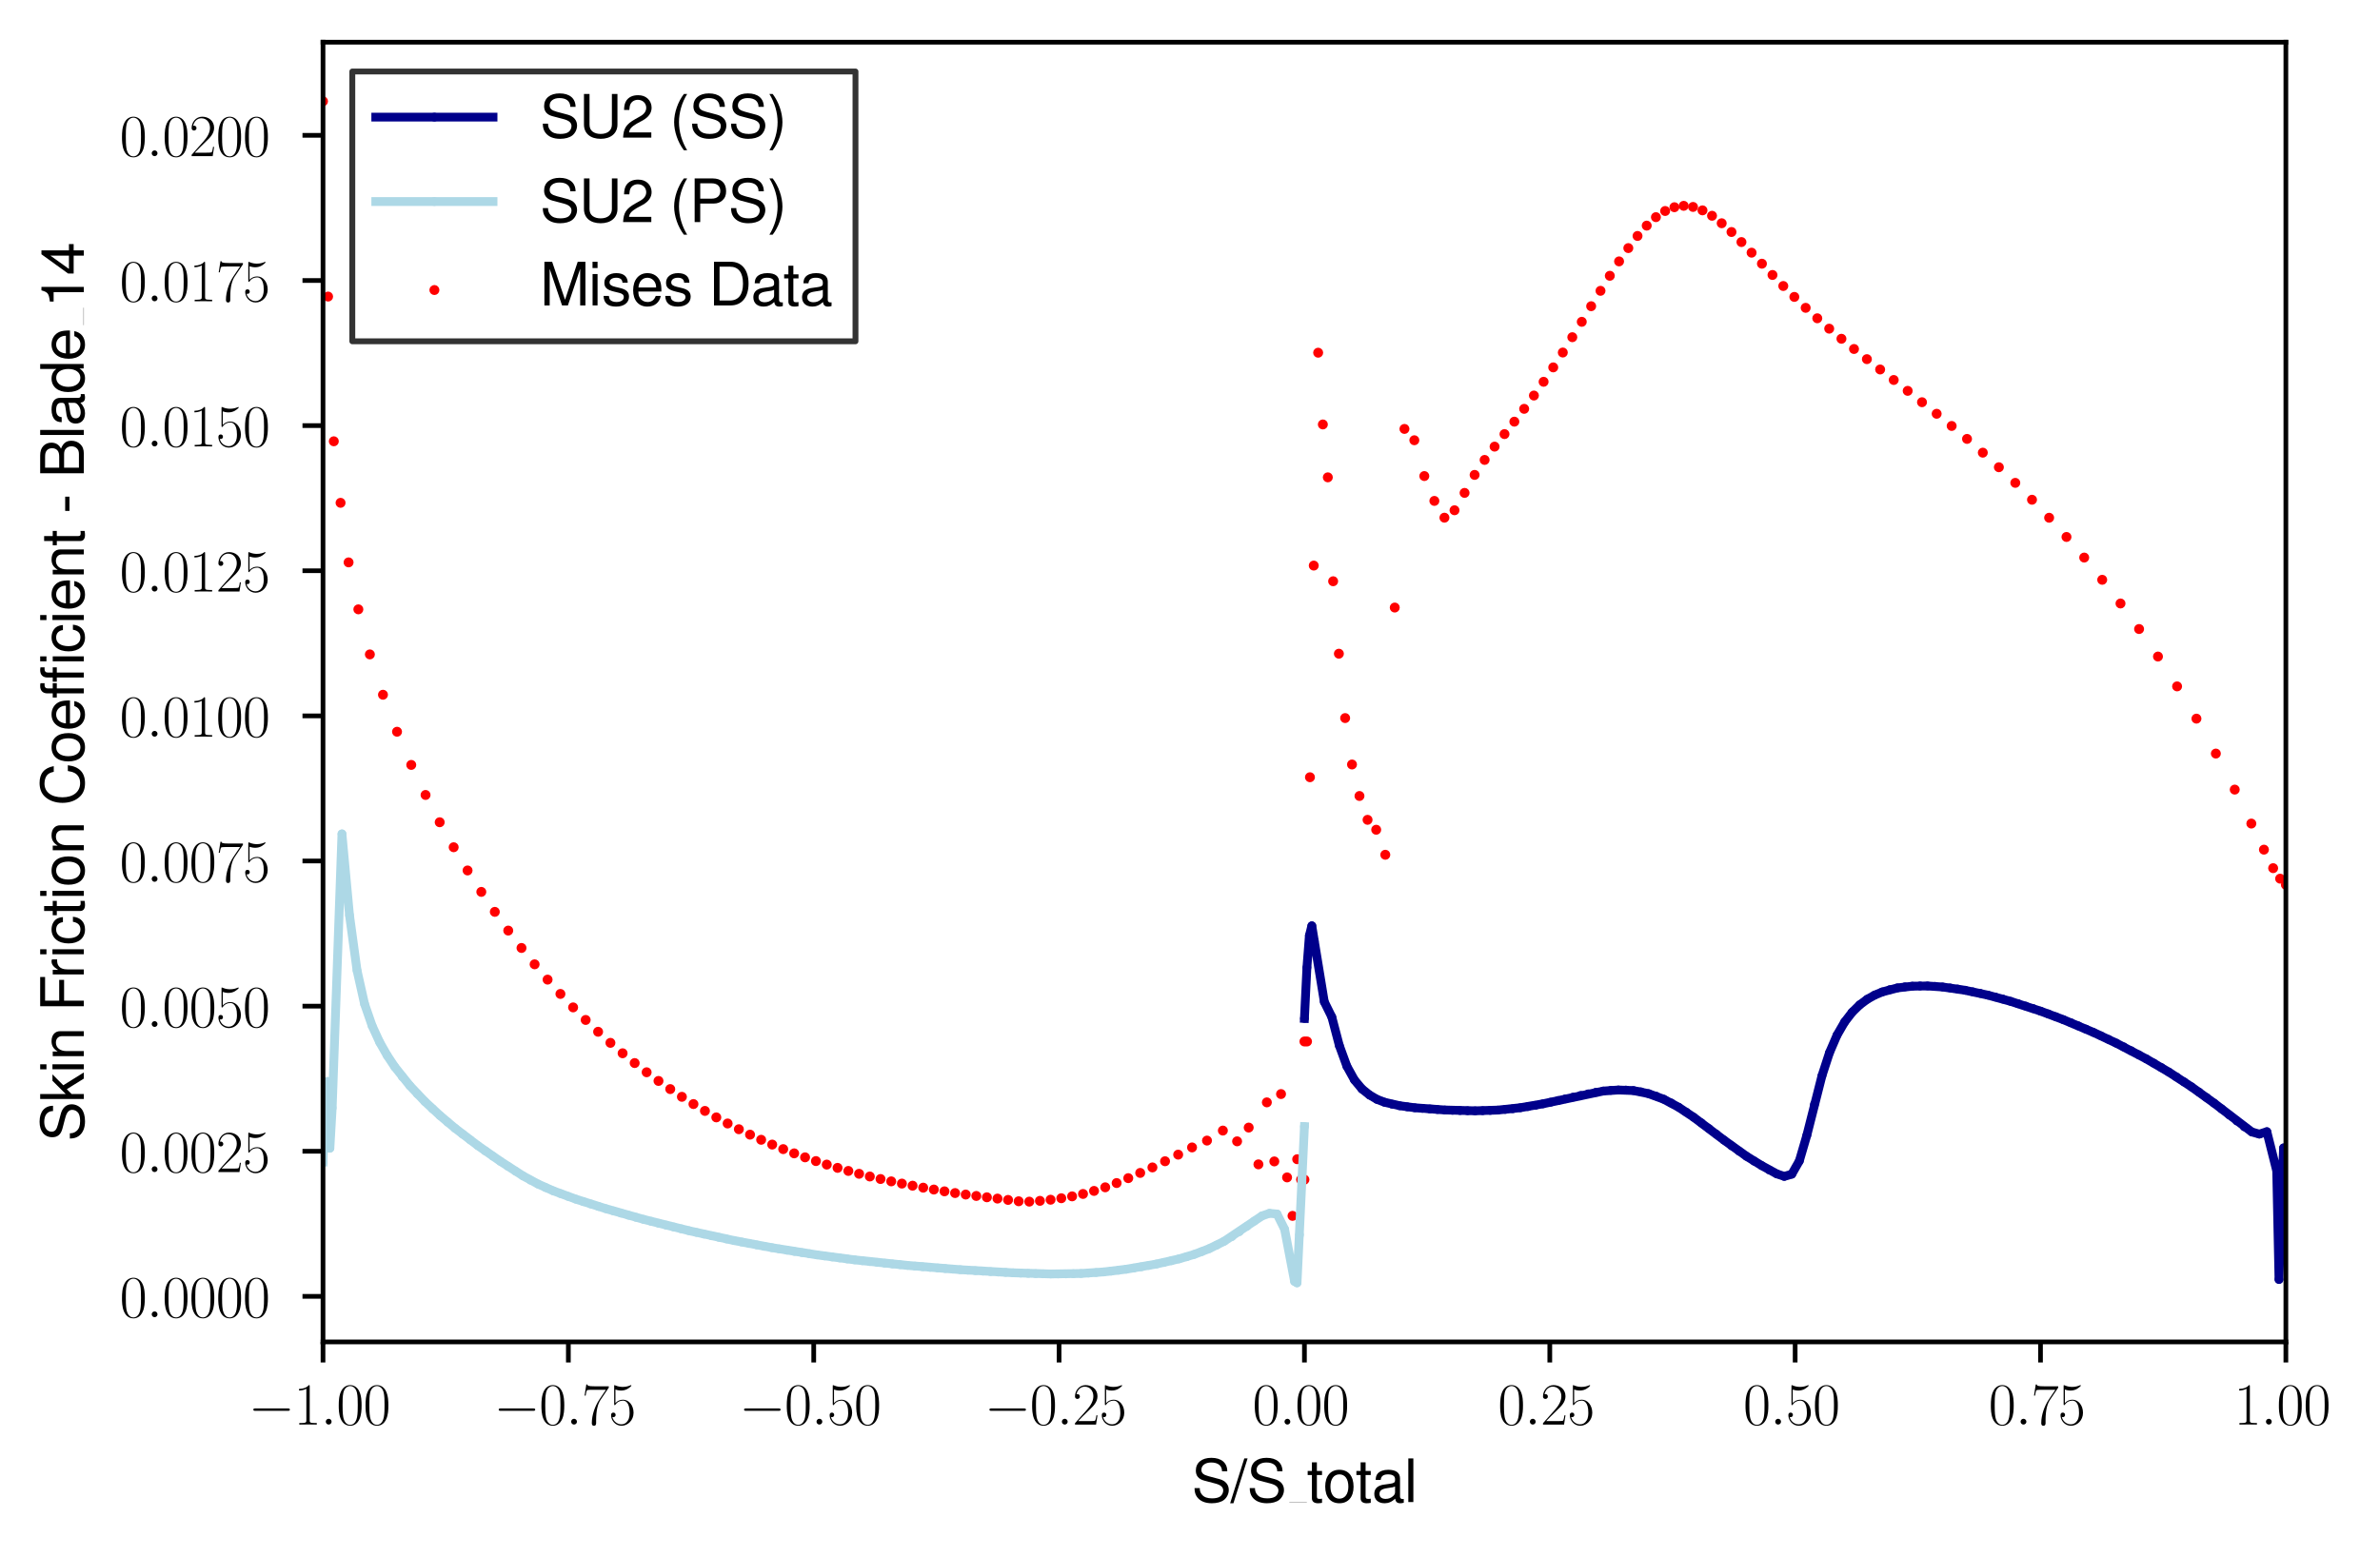 <?xml version="1.0" encoding="utf-8" standalone="no"?>
<!DOCTYPE svg PUBLIC "-//W3C//DTD SVG 1.1//EN"
  "http://www.w3.org/Graphics/SVG/1.1/DTD/svg11.dtd">
<svg xmlns:xlink="http://www.w3.org/1999/xlink" width="405.95pt" height="265.601pt" viewBox="0 0 405.95 265.601" xmlns="http://www.w3.org/2000/svg" version="1.1">
 <defs>
  <style type="text/css">*{stroke-linejoin: round; stroke-linecap: butt}</style>
 </defs>
 <g id="figure_1">
  <g id="patch_1">
   <path d="M 0 265.601 
L 405.95 265.601 
L 405.95 -0 
L 0 -0 
z
" style="fill: #ffffff"/>
  </g>
  <g id="axes_1">
   <g id="patch_2">
    <path d="M 55.094 228.96 
L 389.894 228.96 
L 389.894 7.2 
L 55.094 7.2 
z
" style="fill: #ffffff"/>
   </g>
   <g id="PathCollection_1">
    <defs>
     <path id="mb901a6d697" d="M 0 0.354 
C 0.094 0.354 0.184 0.316 0.25 0.25 
C 0.316 0.184 0.354 0.094 0.354 0 
C 0.354 -0.094 0.316 -0.184 0.25 -0.25 
C 0.184 -0.316 0.094 -0.354 0 -0.354 
C -0.094 -0.354 -0.184 -0.316 -0.25 -0.25 
C -0.316 -0.184 -0.354 -0.094 -0.354 0 
C -0.354 0.094 -0.316 0.184 -0.25 0.25 
C -0.184 0.316 -0.094 0.354 0 0.354 
z
" style="stroke: #ff0000"/>
    </defs>
    <g clip-path="url(#p43f6f7de88)">
     <use xlink:href="#mb901a6d697" x="222.494" y="201.268" style="fill: #ff0000; stroke: #ff0000"/>
     <use xlink:href="#mb901a6d697" x="221.92" y="201.268" style="fill: #ff0000; stroke: #ff0000"/>
     <use xlink:href="#mb901a6d697" x="221.258" y="197.785" style="fill: #ff0000; stroke: #ff0000"/>
     <use xlink:href="#mb901a6d697" x="220.46" y="207.449" style="fill: #ff0000; stroke: #ff0000"/>
     <use xlink:href="#mb901a6d697" x="219.534" y="200.888" style="fill: #ff0000; stroke: #ff0000"/>
     <use xlink:href="#mb901a6d697" x="218.5" y="186.665" style="fill: #ff0000; stroke: #ff0000"/>
     <use xlink:href="#mb901a6d697" x="217.356" y="198.16" style="fill: #ff0000; stroke: #ff0000"/>
     <use xlink:href="#mb901a6d697" x="216.083" y="188.085" style="fill: #ff0000; stroke: #ff0000"/>
     <use xlink:href="#mb901a6d697" x="214.645" y="198.661" style="fill: #ff0000; stroke: #ff0000"/>
     <use xlink:href="#mb901a6d697" x="212.987" y="192.385" style="fill: #ff0000; stroke: #ff0000"/>
     <use xlink:href="#mb901a6d697" x="211.008" y="194.733" style="fill: #ff0000; stroke: #ff0000"/>
     <use xlink:href="#mb901a6d697" x="208.581" y="192.897" style="fill: #ff0000; stroke: #ff0000"/>
     <use xlink:href="#mb901a6d697" x="205.874" y="194.606" style="fill: #ff0000; stroke: #ff0000"/>
     <use xlink:href="#mb901a6d697" x="203.324" y="195.773" style="fill: #ff0000; stroke: #ff0000"/>
     <use xlink:href="#mb901a6d697" x="200.958" y="197.003" style="fill: #ff0000; stroke: #ff0000"/>
     <use xlink:href="#mb901a6d697" x="198.719" y="198.131" style="fill: #ff0000; stroke: #ff0000"/>
     <use xlink:href="#mb901a6d697" x="196.566" y="199.183" style="fill: #ff0000; stroke: #ff0000"/>
     <use xlink:href="#mb901a6d697" x="194.48" y="200.122" style="fill: #ff0000; stroke: #ff0000"/>
     <use xlink:href="#mb901a6d697" x="192.446" y="201.015" style="fill: #ff0000; stroke: #ff0000"/>
     <use xlink:href="#mb901a6d697" x="190.461" y="201.849" style="fill: #ff0000; stroke: #ff0000"/>
     <use xlink:href="#mb901a6d697" x="188.517" y="202.578" style="fill: #ff0000; stroke: #ff0000"/>
     <use xlink:href="#mb901a6d697" x="186.607" y="203.193" style="fill: #ff0000; stroke: #ff0000"/>
     <use xlink:href="#mb901a6d697" x="184.725" y="203.709" style="fill: #ff0000; stroke: #ff0000"/>
     <use xlink:href="#mb901a6d697" x="182.866" y="204.121" style="fill: #ff0000; stroke: #ff0000"/>
     <use xlink:href="#mb901a6d697" x="181.024" y="204.443" style="fill: #ff0000; stroke: #ff0000"/>
     <use xlink:href="#mb901a6d697" x="179.195" y="204.695" style="fill: #ff0000; stroke: #ff0000"/>
     <use xlink:href="#mb901a6d697" x="177.375" y="204.886" style="fill: #ff0000; stroke: #ff0000"/>
     <use xlink:href="#mb901a6d697" x="175.561" y="205.021" style="fill: #ff0000; stroke: #ff0000"/>
     <use xlink:href="#mb901a6d697" x="173.751" y="204.959" style="fill: #ff0000; stroke: #ff0000"/>
     <use xlink:href="#mb901a6d697" x="171.944" y="204.728" style="fill: #ff0000; stroke: #ff0000"/>
     <use xlink:href="#mb901a6d697" x="170.138" y="204.502" style="fill: #ff0000; stroke: #ff0000"/>
     <use xlink:href="#mb901a6d697" x="168.332" y="204.28" style="fill: #ff0000; stroke: #ff0000"/>
     <use xlink:href="#mb901a6d697" x="166.525" y="204.052" style="fill: #ff0000; stroke: #ff0000"/>
     <use xlink:href="#mb901a6d697" x="164.717" y="203.813" style="fill: #ff0000; stroke: #ff0000"/>
     <use xlink:href="#mb901a6d697" x="162.907" y="203.557" style="fill: #ff0000; stroke: #ff0000"/>
     <use xlink:href="#mb901a6d697" x="161.097" y="203.264" style="fill: #ff0000; stroke: #ff0000"/>
     <use xlink:href="#mb901a6d697" x="159.284" y="202.957" style="fill: #ff0000; stroke: #ff0000"/>
     <use xlink:href="#mb901a6d697" x="157.47" y="202.637" style="fill: #ff0000; stroke: #ff0000"/>
     <use xlink:href="#mb901a6d697" x="155.654" y="202.301" style="fill: #ff0000; stroke: #ff0000"/>
     <use xlink:href="#mb901a6d697" x="153.835" y="201.941" style="fill: #ff0000; stroke: #ff0000"/>
     <use xlink:href="#mb901a6d697" x="152.013" y="201.563" style="fill: #ff0000; stroke: #ff0000"/>
     <use xlink:href="#mb901a6d697" x="150.19" y="201.163" style="fill: #ff0000; stroke: #ff0000"/>
     <use xlink:href="#mb901a6d697" x="148.363" y="200.733" style="fill: #ff0000; stroke: #ff0000"/>
     <use xlink:href="#mb901a6d697" x="146.534" y="200.272" style="fill: #ff0000; stroke: #ff0000"/>
     <use xlink:href="#mb901a6d697" x="144.7" y="199.783" style="fill: #ff0000; stroke: #ff0000"/>
     <use xlink:href="#mb901a6d697" x="142.863" y="199.26" style="fill: #ff0000; stroke: #ff0000"/>
     <use xlink:href="#mb901a6d697" x="141.02" y="198.7" style="fill: #ff0000; stroke: #ff0000"/>
     <use xlink:href="#mb901a6d697" x="139.172" y="198.101" style="fill: #ff0000; stroke: #ff0000"/>
     <use xlink:href="#mb901a6d697" x="137.318" y="197.465" style="fill: #ff0000; stroke: #ff0000"/>
     <use xlink:href="#mb901a6d697" x="135.458" y="196.783" style="fill: #ff0000; stroke: #ff0000"/>
     <use xlink:href="#mb901a6d697" x="133.589" y="196.061" style="fill: #ff0000; stroke: #ff0000"/>
     <use xlink:href="#mb901a6d697" x="131.713" y="195.285" style="fill: #ff0000; stroke: #ff0000"/>
     <use xlink:href="#mb901a6d697" x="129.828" y="194.468" style="fill: #ff0000; stroke: #ff0000"/>
     <use xlink:href="#mb901a6d697" x="127.933" y="193.594" style="fill: #ff0000; stroke: #ff0000"/>
     <use xlink:href="#mb901a6d697" x="126.027" y="192.668" style="fill: #ff0000; stroke: #ff0000"/>
     <use xlink:href="#mb901a6d697" x="124.11" y="191.688" style="fill: #ff0000; stroke: #ff0000"/>
     <use xlink:href="#mb901a6d697" x="122.18" y="190.647" style="fill: #ff0000; stroke: #ff0000"/>
     <use xlink:href="#mb901a6d697" x="120.238" y="189.543" style="fill: #ff0000; stroke: #ff0000"/>
     <use xlink:href="#mb901a6d697" x="118.281" y="188.374" style="fill: #ff0000; stroke: #ff0000"/>
     <use xlink:href="#mb901a6d697" x="116.309" y="187.138" style="fill: #ff0000; stroke: #ff0000"/>
     <use xlink:href="#mb901a6d697" x="114.321" y="185.819" style="fill: #ff0000; stroke: #ff0000"/>
     <use xlink:href="#mb901a6d697" x="112.317" y="184.429" style="fill: #ff0000; stroke: #ff0000"/>
     <use xlink:href="#mb901a6d697" x="110.296" y="182.949" style="fill: #ff0000; stroke: #ff0000"/>
     <use xlink:href="#mb901a6d697" x="108.256" y="181.378" style="fill: #ff0000; stroke: #ff0000"/>
     <use xlink:href="#mb901a6d697" x="106.196" y="179.708" style="fill: #ff0000; stroke: #ff0000"/>
     <use xlink:href="#mb901a6d697" x="104.118" y="177.929" style="fill: #ff0000; stroke: #ff0000"/>
     <use xlink:href="#mb901a6d697" x="102.018" y="176.038" style="fill: #ff0000; stroke: #ff0000"/>
     <use xlink:href="#mb901a6d697" x="99.897" y="174.022" style="fill: #ff0000; stroke: #ff0000"/>
     <use xlink:href="#mb901a6d697" x="97.755" y="171.88" style="fill: #ff0000; stroke: #ff0000"/>
     <use xlink:href="#mb901a6d697" x="95.59" y="169.583" style="fill: #ff0000; stroke: #ff0000"/>
     <use xlink:href="#mb901a6d697" x="93.4" y="167.141" style="fill: #ff0000; stroke: #ff0000"/>
     <use xlink:href="#mb901a6d697" x="91.188" y="164.53" style="fill: #ff0000; stroke: #ff0000"/>
     <use xlink:href="#mb901a6d697" x="88.951" y="161.741" style="fill: #ff0000; stroke: #ff0000"/>
     <use xlink:href="#mb901a6d697" x="86.689" y="158.774" style="fill: #ff0000; stroke: #ff0000"/>
     <use xlink:href="#mb901a6d697" x="84.399" y="155.579" style="fill: #ff0000; stroke: #ff0000"/>
     <use xlink:href="#mb901a6d697" x="82.096" y="152.173" style="fill: #ff0000; stroke: #ff0000"/>
     <use xlink:href="#mb901a6d697" x="79.752" y="148.517" style="fill: #ff0000; stroke: #ff0000"/>
     <use xlink:href="#mb901a6d697" x="77.381" y="144.556" style="fill: #ff0000; stroke: #ff0000"/>
     <use xlink:href="#mb901a6d697" x="74.997" y="140.292" style="fill: #ff0000; stroke: #ff0000"/>
     <use xlink:href="#mb901a6d697" x="72.585" y="135.635" style="fill: #ff0000; stroke: #ff0000"/>
     <use xlink:href="#mb901a6d697" x="70.146" y="130.509" style="fill: #ff0000; stroke: #ff0000"/>
     <use xlink:href="#mb901a6d697" x="67.721" y="124.846" style="fill: #ff0000; stroke: #ff0000"/>
     <use xlink:href="#mb901a6d697" x="65.323" y="118.536" style="fill: #ff0000; stroke: #ff0000"/>
     <use xlink:href="#mb901a6d697" x="63.088" y="111.652" style="fill: #ff0000; stroke: #ff0000"/>
     <use xlink:href="#mb901a6d697" x="61.123" y="103.966" style="fill: #ff0000; stroke: #ff0000"/>
     <use xlink:href="#mb901a6d697" x="59.457" y="95.953" style="fill: #ff0000; stroke: #ff0000"/>
     <use xlink:href="#mb901a6d697" x="58.089" y="85.791" style="fill: #ff0000; stroke: #ff0000"/>
     <use xlink:href="#mb901a6d697" x="56.937" y="75.292" style="fill: #ff0000; stroke: #ff0000"/>
     <use xlink:href="#mb901a6d697" x="55.961" y="50.599" style="fill: #ff0000; stroke: #ff0000"/>
     <use xlink:href="#mb901a6d697" x="55.094" y="17.28" style="fill: #ff0000; stroke: #ff0000"/>
     <use xlink:href="#mb901a6d697" x="222.494" y="177.697" style="fill: #ff0000; stroke: #ff0000"/>
     <use xlink:href="#mb901a6d697" x="222.935" y="177.697" style="fill: #ff0000; stroke: #ff0000"/>
     <use xlink:href="#mb901a6d697" x="223.435" y="132.612" style="fill: #ff0000; stroke: #ff0000"/>
     <use xlink:href="#mb901a6d697" x="224.084" y="96.498" style="fill: #ff0000; stroke: #ff0000"/>
     <use xlink:href="#mb901a6d697" x="224.834" y="60.177" style="fill: #ff0000; stroke: #ff0000"/>
     <use xlink:href="#mb901a6d697" x="225.636" y="72.419" style="fill: #ff0000; stroke: #ff0000"/>
     <use xlink:href="#mb901a6d697" x="226.483" y="81.443" style="fill: #ff0000; stroke: #ff0000"/>
     <use xlink:href="#mb901a6d697" x="227.389" y="99.172" style="fill: #ff0000; stroke: #ff0000"/>
     <use xlink:href="#mb901a6d697" x="228.369" y="111.533" style="fill: #ff0000; stroke: #ff0000"/>
     <use xlink:href="#mb901a6d697" x="229.438" y="122.516" style="fill: #ff0000; stroke: #ff0000"/>
     <use xlink:href="#mb901a6d697" x="230.607" y="130.436" style="fill: #ff0000; stroke: #ff0000"/>
     <use xlink:href="#mb901a6d697" x="231.882" y="135.81" style="fill: #ff0000; stroke: #ff0000"/>
     <use xlink:href="#mb901a6d697" x="233.261" y="139.877" style="fill: #ff0000; stroke: #ff0000"/>
     <use xlink:href="#mb901a6d697" x="234.734" y="141.569" style="fill: #ff0000; stroke: #ff0000"/>
     <use xlink:href="#mb901a6d697" x="236.286" y="145.839" style="fill: #ff0000; stroke: #ff0000"/>
     <use xlink:href="#mb901a6d697" x="237.898" y="103.659" style="fill: #ff0000; stroke: #ff0000"/>
     <use xlink:href="#mb901a6d697" x="239.553" y="73.182" style="fill: #ff0000; stroke: #ff0000"/>
     <use xlink:href="#mb901a6d697" x="241.238" y="75.114" style="fill: #ff0000; stroke: #ff0000"/>
     <use xlink:href="#mb901a6d697" x="242.941" y="81.225" style="fill: #ff0000; stroke: #ff0000"/>
     <use xlink:href="#mb901a6d697" x="244.655" y="85.464" style="fill: #ff0000; stroke: #ff0000"/>
     <use xlink:href="#mb901a6d697" x="246.373" y="88.326" style="fill: #ff0000; stroke: #ff0000"/>
     <use xlink:href="#mb901a6d697" x="248.092" y="87.059" style="fill: #ff0000; stroke: #ff0000"/>
     <use xlink:href="#mb901a6d697" x="249.808" y="84.097" style="fill: #ff0000; stroke: #ff0000"/>
     <use xlink:href="#mb901a6d697" x="251.52" y="81.027" style="fill: #ff0000; stroke: #ff0000"/>
     <use xlink:href="#mb901a6d697" x="253.227" y="78.471" style="fill: #ff0000; stroke: #ff0000"/>
     <use xlink:href="#mb901a6d697" x="254.926" y="76.203" style="fill: #ff0000; stroke: #ff0000"/>
     <use xlink:href="#mb901a6d697" x="256.618" y="74.064" style="fill: #ff0000; stroke: #ff0000"/>
     <use xlink:href="#mb901a6d697" x="258.299" y="71.944" style="fill: #ff0000; stroke: #ff0000"/>
     <use xlink:href="#mb901a6d697" x="259.972" y="69.755" style="fill: #ff0000; stroke: #ff0000"/>
     <use xlink:href="#mb901a6d697" x="261.635" y="67.487" style="fill: #ff0000; stroke: #ff0000"/>
     <use xlink:href="#mb901a6d697" x="263.287" y="65.14" style="fill: #ff0000; stroke: #ff0000"/>
     <use xlink:href="#mb901a6d697" x="264.931" y="62.683" style="fill: #ff0000; stroke: #ff0000"/>
     <use xlink:href="#mb901a6d697" x="266.563" y="60.148" style="fill: #ff0000; stroke: #ff0000"/>
     <use xlink:href="#mb901a6d697" x="268.184" y="57.533" style="fill: #ff0000; stroke: #ff0000"/>
     <use xlink:href="#mb901a6d697" x="269.797" y="54.908" style="fill: #ff0000; stroke: #ff0000"/>
     <use xlink:href="#mb901a6d697" x="271.4" y="52.244" style="fill: #ff0000; stroke: #ff0000"/>
     <use xlink:href="#mb901a6d697" x="272.994" y="49.619" style="fill: #ff0000; stroke: #ff0000"/>
     <use xlink:href="#mb901a6d697" x="274.581" y="47.054" style="fill: #ff0000; stroke: #ff0000"/>
     <use xlink:href="#mb901a6d697" x="276.161" y="44.597" style="fill: #ff0000; stroke: #ff0000"/>
     <use xlink:href="#mb901a6d697" x="277.737" y="42.329" style="fill: #ff0000; stroke: #ff0000"/>
     <use xlink:href="#mb901a6d697" x="279.308" y="40.259" style="fill: #ff0000; stroke: #ff0000"/>
     <use xlink:href="#mb901a6d697" x="280.877" y="38.496" style="fill: #ff0000; stroke: #ff0000"/>
     <use xlink:href="#mb901a6d697" x="282.447" y="37.05" style="fill: #ff0000; stroke: #ff0000"/>
     <use xlink:href="#mb901a6d697" x="284.02" y="36" style="fill: #ff0000; stroke: #ff0000"/>
     <use xlink:href="#mb901a6d697" x="285.597" y="35.356" style="fill: #ff0000; stroke: #ff0000"/>
     <use xlink:href="#mb901a6d697" x="287.183" y="35.118" style="fill: #ff0000; stroke: #ff0000"/>
     <use xlink:href="#mb901a6d697" x="288.778" y="35.307" style="fill: #ff0000; stroke: #ff0000"/>
     <use xlink:href="#mb901a6d697" x="290.389" y="35.891" style="fill: #ff0000; stroke: #ff0000"/>
     <use xlink:href="#mb901a6d697" x="292.016" y="36.812" style="fill: #ff0000; stroke: #ff0000"/>
     <use xlink:href="#mb901a6d697" x="293.663" y="38.09" style="fill: #ff0000; stroke: #ff0000"/>
     <use xlink:href="#mb901a6d697" x="295.335" y="39.585" style="fill: #ff0000; stroke: #ff0000"/>
     <use xlink:href="#mb901a6d697" x="297.033" y="41.299" style="fill: #ff0000; stroke: #ff0000"/>
     <use xlink:href="#mb901a6d697" x="298.763" y="43.111" style="fill: #ff0000; stroke: #ff0000"/>
     <use xlink:href="#mb901a6d697" x="300.527" y="44.993" style="fill: #ff0000; stroke: #ff0000"/>
     <use xlink:href="#mb901a6d697" x="302.328" y="46.915" style="fill: #ff0000; stroke: #ff0000"/>
     <use xlink:href="#mb901a6d697" x="304.17" y="48.797" style="fill: #ff0000; stroke: #ff0000"/>
     <use xlink:href="#mb901a6d697" x="306.056" y="50.659" style="fill: #ff0000; stroke: #ff0000"/>
     <use xlink:href="#mb901a6d697" x="307.988" y="52.521" style="fill: #ff0000; stroke: #ff0000"/>
     <use xlink:href="#mb901a6d697" x="309.969" y="54.304" style="fill: #ff0000; stroke: #ff0000"/>
     <use xlink:href="#mb901a6d697" x="312.003" y="56.077" style="fill: #ff0000; stroke: #ff0000"/>
     <use xlink:href="#mb901a6d697" x="314.089" y="57.8" style="fill: #ff0000; stroke: #ff0000"/>
     <use xlink:href="#mb901a6d697" x="316.232" y="59.543" style="fill: #ff0000; stroke: #ff0000"/>
     <use xlink:href="#mb901a6d697" x="318.431" y="61.277" style="fill: #ff0000; stroke: #ff0000"/>
     <use xlink:href="#mb901a6d697" x="320.69" y="63.04" style="fill: #ff0000; stroke: #ff0000"/>
     <use xlink:href="#mb901a6d697" x="323.008" y="64.832" style="fill: #ff0000; stroke: #ff0000"/>
     <use xlink:href="#mb901a6d697" x="325.389" y="66.685" style="fill: #ff0000; stroke: #ff0000"/>
     <use xlink:href="#mb901a6d697" x="327.83" y="68.626" style="fill: #ff0000; stroke: #ff0000"/>
     <use xlink:href="#mb901a6d697" x="330.33" y="70.597" style="fill: #ff0000; stroke: #ff0000"/>
     <use xlink:href="#mb901a6d697" x="332.891" y="72.677" style="fill: #ff0000; stroke: #ff0000"/>
     <use xlink:href="#mb901a6d697" x="335.511" y="74.886" style="fill: #ff0000; stroke: #ff0000"/>
     <use xlink:href="#mb901a6d697" x="338.202" y="77.233" style="fill: #ff0000; stroke: #ff0000"/>
     <use xlink:href="#mb901a6d697" x="340.943" y="79.719" style="fill: #ff0000; stroke: #ff0000"/>
     <use xlink:href="#mb901a6d697" x="343.743" y="82.384" style="fill: #ff0000; stroke: #ff0000"/>
     <use xlink:href="#mb901a6d697" x="346.594" y="85.266" style="fill: #ff0000; stroke: #ff0000"/>
     <use xlink:href="#mb901a6d697" x="349.515" y="88.336" style="fill: #ff0000; stroke: #ff0000"/>
     <use xlink:href="#mb901a6d697" x="352.475" y="91.615" style="fill: #ff0000; stroke: #ff0000"/>
     <use xlink:href="#mb901a6d697" x="355.496" y="95.131" style="fill: #ff0000; stroke: #ff0000"/>
     <use xlink:href="#mb901a6d697" x="358.567" y="98.924" style="fill: #ff0000; stroke: #ff0000"/>
     <use xlink:href="#mb901a6d697" x="361.688" y="102.966" style="fill: #ff0000; stroke: #ff0000"/>
     <use xlink:href="#mb901a6d697" x="364.858" y="107.324" style="fill: #ff0000; stroke: #ff0000"/>
     <use xlink:href="#mb901a6d697" x="368.079" y="112.018" style="fill: #ff0000; stroke: #ff0000"/>
     <use xlink:href="#mb901a6d697" x="371.34" y="117.109" style="fill: #ff0000; stroke: #ff0000"/>
     <use xlink:href="#mb901a6d697" x="374.641" y="122.614" style="fill: #ff0000; stroke: #ff0000"/>
     <use xlink:href="#mb901a6d697" x="377.952" y="128.573" style="fill: #ff0000; stroke: #ff0000"/>
     <use xlink:href="#mb901a6d697" x="381.172" y="134.72" style="fill: #ff0000; stroke: #ff0000"/>
     <use xlink:href="#mb901a6d697" x="384.003" y="140.515" style="fill: #ff0000; stroke: #ff0000"/>
     <use xlink:href="#mb901a6d697" x="386.153" y="144.966" style="fill: #ff0000; stroke: #ff0000"/>
     <use xlink:href="#mb901a6d697" x="387.724" y="148.125" style="fill: #ff0000; stroke: #ff0000"/>
     <use xlink:href="#mb901a6d697" x="388.914" y="149.917" style="fill: #ff0000; stroke: #ff0000"/>
     <use xlink:href="#mb901a6d697" x="389.894" y="150.965" style="fill: #ff0000; stroke: #ff0000"/>
    </g>
   </g>
   <g id="matplotlib.axis_1">
    <g id="xtick_1">
     <g id="line2d_1">
      <defs>
       <path id="m6df75e1479" d="M 0 0 
L 0 3.5 
" style="stroke: #000000; stroke-width: 0.8"/>
      </defs>
      <g>
       <use xlink:href="#m6df75e1479" x="55.094" y="228.96" style="stroke: #000000; stroke-width: 0.8"/>
      </g>
     </g>
     <g id="text_1">
      <!-- $\mathdefault{−1.00}$ -->
      <g transform="translate(42.364 243.058) scale(0.1 -0.1)">
       <defs>
        <path id="CMSY10-0" d="M 4218 1472 
C 4326 1472 4442 1472 4442 1600 
C 4442 1728 4326 1728 4218 1728 
L 755 1728 
C 646 1728 531 1728 531 1600 
C 531 1472 646 1472 755 1472 
L 4218 1472 
z
" transform="scale(0.016)"/>
        <path id="CMR17-31" d="M 1702 4083 
C 1702 4217 1696 4224 1606 4224 
C 1357 3927 979 3833 621 3820 
C 602 3820 570 3820 563 3808 
C 557 3795 557 3782 557 3648 
C 755 3648 1088 3686 1344 3839 
L 1344 467 
C 1344 243 1331 166 781 166 
L 589 166 
L 589 0 
C 896 6 1216 12 1523 12 
C 1830 12 2150 6 2458 0 
L 2458 166 
L 2266 166 
C 1715 166 1702 236 1702 467 
L 1702 4083 
z
" transform="scale(0.016)"/>
        <path id="CMMI12-3a" d="M 1178 307 
C 1178 492 1024 620 870 620 
C 685 620 557 467 557 313 
C 557 128 710 0 864 0 
C 1050 0 1178 153 1178 307 
z
" transform="scale(0.016)"/>
        <path id="CMR17-30" d="M 2688 2038 
C 2688 2430 2682 3099 2413 3613 
C 2176 4063 1798 4224 1466 4224 
C 1158 4224 768 4082 525 3620 
C 269 3137 243 2539 243 2038 
C 243 1671 250 1112 448 623 
C 723 -39 1216 -128 1466 -128 
C 1760 -128 2208 -7 2470 604 
C 2662 1048 2688 1568 2688 2038 
z
M 1466 -26 
C 1056 -26 813 328 723 816 
C 653 1196 653 1749 653 2109 
C 653 2604 653 3015 736 3407 
C 858 3954 1216 4121 1466 4121 
C 1728 4121 2067 3947 2189 3420 
C 2272 3054 2278 2623 2278 2109 
C 2278 1691 2278 1176 2202 797 
C 2067 96 1690 -26 1466 -26 
z
" transform="scale(0.016)"/>
       </defs>
       <use xlink:href="#CMSY10-0" transform="scale(0.996)"/>
       <use xlink:href="#CMR17-31" transform="translate(77.487 0) scale(0.996)"/>
       <use xlink:href="#CMMI12-3a" transform="translate(123.178 0) scale(0.996)"/>
       <use xlink:href="#CMR17-30" transform="translate(150.275 0) scale(0.996)"/>
       <use xlink:href="#CMR17-30" transform="translate(195.966 0) scale(0.996)"/>
      </g>
     </g>
    </g>
    <g id="xtick_2">
     <g id="line2d_2">
      <g>
       <use xlink:href="#m6df75e1479" x="96.944" y="228.96" style="stroke: #000000; stroke-width: 0.8"/>
      </g>
     </g>
     <g id="text_2">
      <!-- $\mathdefault{−0.75}$ -->
      <g transform="translate(84.214 243.058) scale(0.1 -0.1)">
       <defs>
        <path id="CMR17-37" d="M 2886 3955 
L 2886 4096 
L 1382 4096 
C 634 4096 621 4166 595 4288 
L 480 4288 
L 294 3104 
L 410 3104 
C 429 3226 474 3552 550 3673 
C 589 3724 1062 3724 1171 3724 
L 2579 3724 
L 1869 2670 
C 1395 1961 1069 1003 1069 166 
C 1069 89 1069 -128 1299 -128 
C 1530 -128 1530 89 1530 172 
L 1530 466 
C 1530 1514 1709 2204 2003 2644 
L 2886 3955 
z
" transform="scale(0.016)"/>
        <path id="CMR17-35" d="M 730 3750 
C 794 3724 1056 3641 1325 3641 
C 1920 3641 2246 3961 2432 4140 
C 2432 4191 2432 4224 2394 4224 
C 2387 4224 2374 4224 2323 4198 
C 2099 4102 1837 4032 1517 4032 
C 1325 4032 1037 4055 723 4191 
C 653 4224 640 4224 634 4224 
C 602 4224 595 4217 595 4090 
L 595 2231 
C 595 2113 595 2080 659 2080 
C 691 2080 704 2093 736 2139 
C 941 2435 1222 2560 1542 2560 
C 1766 2560 2246 2415 2246 1293 
C 2246 1087 2246 716 2054 422 
C 1894 159 1645 25 1370 25 
C 947 25 518 319 403 812 
C 429 806 480 793 506 793 
C 589 793 749 838 749 1036 
C 749 1209 627 1280 506 1280 
C 358 1280 262 1190 262 1011 
C 262 454 704 -128 1382 -128 
C 2042 -128 2669 441 2669 1267 
C 2669 2054 2170 2662 1549 2662 
C 1222 2662 947 2540 730 2304 
L 730 3750 
z
" transform="scale(0.016)"/>
       </defs>
       <use xlink:href="#CMSY10-0" transform="scale(0.996)"/>
       <use xlink:href="#CMR17-30" transform="translate(77.487 0) scale(0.996)"/>
       <use xlink:href="#CMMI12-3a" transform="translate(123.178 0) scale(0.996)"/>
       <use xlink:href="#CMR17-37" transform="translate(150.275 0) scale(0.996)"/>
       <use xlink:href="#CMR17-35" transform="translate(195.966 0) scale(0.996)"/>
      </g>
     </g>
    </g>
    <g id="xtick_3">
     <g id="line2d_3">
      <g>
       <use xlink:href="#m6df75e1479" x="138.794" y="228.96" style="stroke: #000000; stroke-width: 0.8"/>
      </g>
     </g>
     <g id="text_3">
      <!-- $\mathdefault{−0.50}$ -->
      <g transform="translate(126.064 243.058) scale(0.1 -0.1)">
       <use xlink:href="#CMSY10-0" transform="scale(0.996)"/>
       <use xlink:href="#CMR17-30" transform="translate(77.487 0) scale(0.996)"/>
       <use xlink:href="#CMMI12-3a" transform="translate(123.178 0) scale(0.996)"/>
       <use xlink:href="#CMR17-35" transform="translate(150.275 0) scale(0.996)"/>
       <use xlink:href="#CMR17-30" transform="translate(195.966 0) scale(0.996)"/>
      </g>
     </g>
    </g>
    <g id="xtick_4">
     <g id="line2d_4">
      <g>
       <use xlink:href="#m6df75e1479" x="180.644" y="228.96" style="stroke: #000000; stroke-width: 0.8"/>
      </g>
     </g>
     <g id="text_4">
      <!-- $\mathdefault{−0.25}$ -->
      <g transform="translate(167.914 243.058) scale(0.1 -0.1)">
       <defs>
        <path id="CMR17-32" d="M 2669 990 
L 2554 990 
C 2490 537 2438 460 2413 422 
C 2381 371 1920 371 1830 371 
L 602 371 
C 832 620 1280 1073 1824 1596 
C 2214 1966 2669 2400 2669 3033 
C 2669 3788 2067 4224 1395 4224 
C 691 4224 262 3603 262 3027 
C 262 2777 448 2745 525 2745 
C 589 2745 781 2783 781 3007 
C 781 3206 614 3264 525 3264 
C 486 3264 448 3257 422 3244 
C 544 3788 915 4057 1306 4057 
C 1862 4057 2227 3616 2227 3033 
C 2227 2477 1901 1998 1536 1583 
L 262 147 
L 262 0 
L 2515 0 
L 2669 990 
z
" transform="scale(0.016)"/>
       </defs>
       <use xlink:href="#CMSY10-0" transform="scale(0.996)"/>
       <use xlink:href="#CMR17-30" transform="translate(77.487 0) scale(0.996)"/>
       <use xlink:href="#CMMI12-3a" transform="translate(123.178 0) scale(0.996)"/>
       <use xlink:href="#CMR17-32" transform="translate(150.275 0) scale(0.996)"/>
       <use xlink:href="#CMR17-35" transform="translate(195.966 0) scale(0.996)"/>
      </g>
     </g>
    </g>
    <g id="xtick_5">
     <g id="line2d_5">
      <g>
       <use xlink:href="#m6df75e1479" x="222.494" y="228.96" style="stroke: #000000; stroke-width: 0.8"/>
      </g>
     </g>
     <g id="text_5">
      <!-- $\mathdefault{0.00}$ -->
      <g transform="translate(213.639 243.058) scale(0.1 -0.1)">
       <use xlink:href="#CMR17-30" transform="scale(0.996)"/>
       <use xlink:href="#CMMI12-3a" transform="translate(45.69 0) scale(0.996)"/>
       <use xlink:href="#CMR17-30" transform="translate(72.788 0) scale(0.996)"/>
       <use xlink:href="#CMR17-30" transform="translate(118.478 0) scale(0.996)"/>
      </g>
     </g>
    </g>
    <g id="xtick_6">
     <g id="line2d_6">
      <g>
       <use xlink:href="#m6df75e1479" x="264.344" y="228.96" style="stroke: #000000; stroke-width: 0.8"/>
      </g>
     </g>
     <g id="text_6">
      <!-- $\mathdefault{0.25}$ -->
      <g transform="translate(255.489 243.058) scale(0.1 -0.1)">
       <use xlink:href="#CMR17-30" transform="scale(0.996)"/>
       <use xlink:href="#CMMI12-3a" transform="translate(45.69 0) scale(0.996)"/>
       <use xlink:href="#CMR17-32" transform="translate(72.788 0) scale(0.996)"/>
       <use xlink:href="#CMR17-35" transform="translate(118.478 0) scale(0.996)"/>
      </g>
     </g>
    </g>
    <g id="xtick_7">
     <g id="line2d_7">
      <g>
       <use xlink:href="#m6df75e1479" x="306.194" y="228.96" style="stroke: #000000; stroke-width: 0.8"/>
      </g>
     </g>
     <g id="text_7">
      <!-- $\mathdefault{0.50}$ -->
      <g transform="translate(297.339 243.058) scale(0.1 -0.1)">
       <use xlink:href="#CMR17-30" transform="scale(0.996)"/>
       <use xlink:href="#CMMI12-3a" transform="translate(45.69 0) scale(0.996)"/>
       <use xlink:href="#CMR17-35" transform="translate(72.788 0) scale(0.996)"/>
       <use xlink:href="#CMR17-30" transform="translate(118.478 0) scale(0.996)"/>
      </g>
     </g>
    </g>
    <g id="xtick_8">
     <g id="line2d_8">
      <g>
       <use xlink:href="#m6df75e1479" x="348.044" y="228.96" style="stroke: #000000; stroke-width: 0.8"/>
      </g>
     </g>
     <g id="text_8">
      <!-- $\mathdefault{0.75}$ -->
      <g transform="translate(339.189 243.058) scale(0.1 -0.1)">
       <use xlink:href="#CMR17-30" transform="scale(0.996)"/>
       <use xlink:href="#CMMI12-3a" transform="translate(45.69 0) scale(0.996)"/>
       <use xlink:href="#CMR17-37" transform="translate(72.788 0) scale(0.996)"/>
       <use xlink:href="#CMR17-35" transform="translate(118.478 0) scale(0.996)"/>
      </g>
     </g>
    </g>
    <g id="xtick_9">
     <g id="line2d_9">
      <g>
       <use xlink:href="#m6df75e1479" x="389.894" y="228.96" style="stroke: #000000; stroke-width: 0.8"/>
      </g>
     </g>
     <g id="text_9">
      <!-- $\mathdefault{1.00}$ -->
      <g transform="translate(381.039 243.058) scale(0.1 -0.1)">
       <use xlink:href="#CMR17-31" transform="scale(0.996)"/>
       <use xlink:href="#CMMI12-3a" transform="translate(45.69 0) scale(0.996)"/>
       <use xlink:href="#CMR17-30" transform="translate(72.788 0) scale(0.996)"/>
       <use xlink:href="#CMR17-30" transform="translate(118.478 0) scale(0.996)"/>
      </g>
     </g>
    </g>
    <g id="text_10">
     <!-- S/S_{total} -->
     <g transform="translate(203.257 256.279) scale(0.1 -0.1)">
      <defs>
       <path id="NimbusSanL-Regu-53" d="M 3814 3295 
C 3808 4204 3181 4736 2106 4736 
C 1082 4736 448 4211 448 3372 
C 448 2806 749 2450 1363 2291 
L 2522 1986 
C 3110 1833 3379 1598 3379 1236 
C 3379 988 3245 733 3046 593 
C 2861 466 2566 396 2189 396 
C 1683 396 1338 517 1114 784 
C 941 988 864 1210 870 1496 
L 307 1496 
C 314 1070 397 790 582 536 
C 902 102 1440 -128 2150 -128 
C 2707 -128 3162 0 3462 230 
C 3776 479 3974 892 3974 1293 
C 3974 1865 3616 2284 2982 2456 
L 1811 2768 
C 1248 2920 1043 3098 1043 3454 
C 1043 3925 1459 4236 2086 4236 
C 2829 4236 3245 3899 3251 3295 
L 3814 3295 
z
" transform="scale(0.016)"/>
       <path id="NimbusSanL-Regu-2f" d="M 1466 4672 
L -51 -128 
L 301 -128 
L 1818 4672 
L 1466 4672 
z
" transform="scale(0.016)"/>
       <path id="NimbusSanL-Regu-74" d="M 1626 3328 
L 1075 3328 
L 1075 4249 
L 544 4249 
L 544 3328 
L 90 3328 
L 90 2892 
L 544 2892 
L 544 402 
C 544 64 774 -128 1190 -128 
C 1318 -128 1446 -116 1626 -84 
L 1626 364 
C 1555 345 1472 339 1370 339 
C 1139 339 1075 402 1075 634 
L 1075 2892 
L 1626 2892 
L 1626 3328 
z
" transform="scale(0.016)"/>
       <path id="NimbusSanL-Regu-6f" d="M 1741 3456 
C 800 3456 230 2784 230 1663 
C 230 543 794 -128 1747 -128 
C 2688 -128 3264 543 3264 1638 
C 3264 2791 2707 3456 1741 3456 
z
M 1747 2963 
C 2349 2963 2707 2472 2707 1644 
C 2707 861 2336 364 1747 364 
C 1152 364 787 855 787 1663 
C 787 2466 1152 2963 1747 2963 
z
" transform="scale(0.016)"/>
       <path id="NimbusSanL-Regu-61" d="M 3424 332 
C 3366 320 3341 320 3309 320 
C 3123 320 3021 415 3021 581 
L 3021 2542 
C 3021 3135 2586 3456 1760 3456 
C 1274 3456 870 3315 646 3065 
C 493 2893 429 2702 416 2370 
L 954 2370 
C 998 2778 1242 2963 1741 2963 
C 2221 2963 2490 2784 2490 2466 
L 2490 2326 
C 2490 2103 2355 2007 1933 1956 
C 1178 1861 1062 1835 858 1753 
C 467 1593 269 1294 269 861 
C 269 256 691 -128 1370 -128 
C 1792 -128 2131 19 2509 364 
C 2547 25 2714 -128 3059 -128 
C 3168 -128 3251 -116 3424 -71 
L 3424 332 
z
M 2490 1071 
C 2490 893 2438 785 2278 638 
C 2061 441 1798 339 1485 339 
C 1069 339 826 536 826 874 
C 826 1224 1062 1402 1632 1485 
C 2195 1562 2310 1587 2490 1670 
L 2490 1071 
z
" transform="scale(0.016)"/>
       <path id="NimbusSanL-Regu-6c" d="M 973 4672 
L 435 4672 
L 435 0 
L 973 0 
L 973 4672 
z
" transform="scale(0.016)"/>
      </defs>
      <use xlink:href="#NimbusSanL-Regu-53" transform="scale(0.996)"/>
      <use xlink:href="#NimbusSanL-Regu-2f" transform="translate(66.45 0) scale(0.996)"/>
      <use xlink:href="#NimbusSanL-Regu-53" transform="translate(94.145 0) scale(0.996)"/>
      <use xlink:href="#NimbusSanL-Regu-74" transform="translate(196.461 0) scale(0.996)"/>
      <use xlink:href="#NimbusSanL-Regu-6f" transform="translate(224.156 0) scale(0.996)"/>
      <use xlink:href="#NimbusSanL-Regu-74" transform="translate(279.548 0) scale(0.996)"/>
      <use xlink:href="#NimbusSanL-Regu-61" transform="translate(307.243 0) scale(0.996)"/>
      <use xlink:href="#NimbusSanL-Regu-6c" transform="translate(362.634 0) scale(0.996)"/>
      <path d="M 166.573 0 
L 196.461 0 
L 196.461 0.399 
L 166.573 0.399 
L 166.573 0 
z
"/>
     </g>
    </g>
   </g>
   <g id="matplotlib.axis_2">
    <g id="ytick_1">
     <g id="line2d_10">
      <defs>
       <path id="m03d131952c" d="M 0 0 
L -3.5 0 
" style="stroke: #000000; stroke-width: 0.8"/>
      </defs>
      <g>
       <use xlink:href="#m03d131952c" x="55.094" y="221.188" style="stroke: #000000; stroke-width: 0.8"/>
      </g>
     </g>
     <g id="text_11">
      <!-- $\mathdefault{0.0000}$ -->
      <g transform="translate(20.42 224.737) scale(0.1 -0.1)">
       <use xlink:href="#CMR17-30" transform="scale(0.996)"/>
       <use xlink:href="#CMMI12-3a" transform="translate(45.69 0) scale(0.996)"/>
       <use xlink:href="#CMR17-30" transform="translate(72.788 0) scale(0.996)"/>
       <use xlink:href="#CMR17-30" transform="translate(118.478 0) scale(0.996)"/>
       <use xlink:href="#CMR17-30" transform="translate(164.169 0) scale(0.996)"/>
       <use xlink:href="#CMR17-30" transform="translate(209.859 0) scale(0.996)"/>
      </g>
     </g>
    </g>
    <g id="ytick_2">
     <g id="line2d_11">
      <g>
       <use xlink:href="#m03d131952c" x="55.094" y="196.426" style="stroke: #000000; stroke-width: 0.8"/>
      </g>
     </g>
     <g id="text_12">
      <!-- $\mathdefault{0.0025}$ -->
      <g transform="translate(20.42 199.975) scale(0.1 -0.1)">
       <use xlink:href="#CMR17-30" transform="scale(0.996)"/>
       <use xlink:href="#CMMI12-3a" transform="translate(45.69 0) scale(0.996)"/>
       <use xlink:href="#CMR17-30" transform="translate(72.788 0) scale(0.996)"/>
       <use xlink:href="#CMR17-30" transform="translate(118.478 0) scale(0.996)"/>
       <use xlink:href="#CMR17-32" transform="translate(164.169 0) scale(0.996)"/>
       <use xlink:href="#CMR17-35" transform="translate(209.859 0) scale(0.996)"/>
      </g>
     </g>
    </g>
    <g id="ytick_3">
     <g id="line2d_12">
      <g>
       <use xlink:href="#m03d131952c" x="55.094" y="171.665" style="stroke: #000000; stroke-width: 0.8"/>
      </g>
     </g>
     <g id="text_13">
      <!-- $\mathdefault{0.0050}$ -->
      <g transform="translate(20.42 175.214) scale(0.1 -0.1)">
       <use xlink:href="#CMR17-30" transform="scale(0.996)"/>
       <use xlink:href="#CMMI12-3a" transform="translate(45.69 0) scale(0.996)"/>
       <use xlink:href="#CMR17-30" transform="translate(72.788 0) scale(0.996)"/>
       <use xlink:href="#CMR17-30" transform="translate(118.478 0) scale(0.996)"/>
       <use xlink:href="#CMR17-35" transform="translate(164.169 0) scale(0.996)"/>
       <use xlink:href="#CMR17-30" transform="translate(209.859 0) scale(0.996)"/>
      </g>
     </g>
    </g>
    <g id="ytick_4">
     <g id="line2d_13">
      <g>
       <use xlink:href="#m03d131952c" x="55.094" y="146.903" style="stroke: #000000; stroke-width: 0.8"/>
      </g>
     </g>
     <g id="text_14">
      <!-- $\mathdefault{0.0075}$ -->
      <g transform="translate(20.42 150.452) scale(0.1 -0.1)">
       <use xlink:href="#CMR17-30" transform="scale(0.996)"/>
       <use xlink:href="#CMMI12-3a" transform="translate(45.69 0) scale(0.996)"/>
       <use xlink:href="#CMR17-30" transform="translate(72.788 0) scale(0.996)"/>
       <use xlink:href="#CMR17-30" transform="translate(118.478 0) scale(0.996)"/>
       <use xlink:href="#CMR17-37" transform="translate(164.169 0) scale(0.996)"/>
       <use xlink:href="#CMR17-35" transform="translate(209.859 0) scale(0.996)"/>
      </g>
     </g>
    </g>
    <g id="ytick_5">
     <g id="line2d_14">
      <g>
       <use xlink:href="#m03d131952c" x="55.094" y="122.141" style="stroke: #000000; stroke-width: 0.8"/>
      </g>
     </g>
     <g id="text_15">
      <!-- $\mathdefault{0.0100}$ -->
      <g transform="translate(20.42 125.69) scale(0.1 -0.1)">
       <use xlink:href="#CMR17-30" transform="scale(0.996)"/>
       <use xlink:href="#CMMI12-3a" transform="translate(45.69 0) scale(0.996)"/>
       <use xlink:href="#CMR17-30" transform="translate(72.788 0) scale(0.996)"/>
       <use xlink:href="#CMR17-31" transform="translate(118.478 0) scale(0.996)"/>
       <use xlink:href="#CMR17-30" transform="translate(164.169 0) scale(0.996)"/>
       <use xlink:href="#CMR17-30" transform="translate(209.859 0) scale(0.996)"/>
      </g>
     </g>
    </g>
    <g id="ytick_6">
     <g id="line2d_15">
      <g>
       <use xlink:href="#m03d131952c" x="55.094" y="97.379" style="stroke: #000000; stroke-width: 0.8"/>
      </g>
     </g>
     <g id="text_16">
      <!-- $\mathdefault{0.0125}$ -->
      <g transform="translate(20.42 100.928) scale(0.1 -0.1)">
       <use xlink:href="#CMR17-30" transform="scale(0.996)"/>
       <use xlink:href="#CMMI12-3a" transform="translate(45.69 0) scale(0.996)"/>
       <use xlink:href="#CMR17-30" transform="translate(72.788 0) scale(0.996)"/>
       <use xlink:href="#CMR17-31" transform="translate(118.478 0) scale(0.996)"/>
       <use xlink:href="#CMR17-32" transform="translate(164.169 0) scale(0.996)"/>
       <use xlink:href="#CMR17-35" transform="translate(209.859 0) scale(0.996)"/>
      </g>
     </g>
    </g>
    <g id="ytick_7">
     <g id="line2d_16">
      <g>
       <use xlink:href="#m03d131952c" x="55.094" y="72.618" style="stroke: #000000; stroke-width: 0.8"/>
      </g>
     </g>
     <g id="text_17">
      <!-- $\mathdefault{0.0150}$ -->
      <g transform="translate(20.42 76.167) scale(0.1 -0.1)">
       <use xlink:href="#CMR17-30" transform="scale(0.996)"/>
       <use xlink:href="#CMMI12-3a" transform="translate(45.69 0) scale(0.996)"/>
       <use xlink:href="#CMR17-30" transform="translate(72.788 0) scale(0.996)"/>
       <use xlink:href="#CMR17-31" transform="translate(118.478 0) scale(0.996)"/>
       <use xlink:href="#CMR17-35" transform="translate(164.169 0) scale(0.996)"/>
       <use xlink:href="#CMR17-30" transform="translate(209.859 0) scale(0.996)"/>
      </g>
     </g>
    </g>
    <g id="ytick_8">
     <g id="line2d_17">
      <g>
       <use xlink:href="#m03d131952c" x="55.094" y="47.856" style="stroke: #000000; stroke-width: 0.8"/>
      </g>
     </g>
     <g id="text_18">
      <!-- $\mathdefault{0.0175}$ -->
      <g transform="translate(20.42 51.405) scale(0.1 -0.1)">
       <use xlink:href="#CMR17-30" transform="scale(0.996)"/>
       <use xlink:href="#CMMI12-3a" transform="translate(45.69 0) scale(0.996)"/>
       <use xlink:href="#CMR17-30" transform="translate(72.788 0) scale(0.996)"/>
       <use xlink:href="#CMR17-31" transform="translate(118.478 0) scale(0.996)"/>
       <use xlink:href="#CMR17-37" transform="translate(164.169 0) scale(0.996)"/>
       <use xlink:href="#CMR17-35" transform="translate(209.859 0) scale(0.996)"/>
      </g>
     </g>
    </g>
    <g id="ytick_9">
     <g id="line2d_18">
      <g>
       <use xlink:href="#m03d131952c" x="55.094" y="23.094" style="stroke: #000000; stroke-width: 0.8"/>
      </g>
     </g>
     <g id="text_19">
      <!-- $\mathdefault{0.0200}$ -->
      <g transform="translate(20.42 26.643) scale(0.1 -0.1)">
       <use xlink:href="#CMR17-30" transform="scale(0.996)"/>
       <use xlink:href="#CMMI12-3a" transform="translate(45.69 0) scale(0.996)"/>
       <use xlink:href="#CMR17-30" transform="translate(72.788 0) scale(0.996)"/>
       <use xlink:href="#CMR17-32" transform="translate(118.478 0) scale(0.996)"/>
       <use xlink:href="#CMR17-30" transform="translate(164.169 0) scale(0.996)"/>
       <use xlink:href="#CMR17-30" transform="translate(209.859 0) scale(0.996)"/>
      </g>
     </g>
    </g>
    <g id="text_20">
     <!-- Skin Friction Coefficient - Blade_14 -->
     <g transform="translate(14.298 194.746) rotate(-90) scale(0.1 -0.1)">
      <defs>
       <path id="NimbusSanL-Regu-6b" d="M 902 4672 
L 371 4672 
L 371 0 
L 902 0 
L 902 1307 
L 1421 1820 
L 2554 0 
L 3213 0 
L 1843 2198 
L 3008 3358 
L 2323 3358 
L 902 1935 
L 902 4672 
z
" transform="scale(0.016)"/>
       <path id="NimbusSanL-Regu-69" d="M 960 3358 
L 429 3358 
L 429 0 
L 960 0 
L 960 3358 
z
M 960 4672 
L 422 4672 
L 422 3999 
L 960 3999 
L 960 4672 
z
" transform="scale(0.016)"/>
       <path id="NimbusSanL-Regu-6e" d="M 448 3328 
L 448 0 
L 986 0 
L 986 1835 
C 986 2539 1344 2988 1894 2988 
C 2317 2988 2586 2732 2586 2328 
L 2586 0 
L 3117 0 
L 3117 2539 
C 3117 3097 2701 3456 2054 3456 
C 1555 3456 1235 3263 941 2796 
L 941 3328 
L 448 3328 
z
" transform="scale(0.016)"/>
       <path id="NimbusSanL-Regu-46" d="M 1171 2112 
L 3398 2112 
L 3398 2636 
L 1171 2636 
L 1171 4147 
L 3706 4147 
L 3706 4672 
L 576 4672 
L 576 0 
L 1171 0 
L 1171 2112 
z
" transform="scale(0.016)"/>
       <path id="NimbusSanL-Regu-72" d="M 442 3328 
L 442 0 
L 979 0 
L 979 1727 
C 979 2203 1101 2514 1357 2698 
C 1523 2819 1683 2857 2054 2863 
L 2054 3404 
C 1965 3449 1920 3456 1850 3456 
C 1504 3456 1242 3251 934 2750 
L 934 3328 
L 442 3328 
z
" transform="scale(0.016)"/>
       <path id="NimbusSanL-Regu-63" d="M 3014 2237 
C 2989 2561 2918 2771 2790 2956 
C 2560 3270 2157 3456 1690 3456 
C 787 3456 198 2740 198 1632 
C 198 555 774 -128 1683 -128 
C 2483 -128 2989 352 3053 1167 
L 2515 1167 
C 2426 632 2150 364 1696 364 
C 1107 364 755 842 755 1632 
C 755 2466 1101 2963 1683 2963 
C 2131 2963 2413 2701 2477 2237 
L 3014 2237 
z
" transform="scale(0.016)"/>
       <path id="NimbusSanL-Regu-43" d="M 4237 3219 
C 4051 4236 3462 4736 2438 4736 
C 1811 4736 1306 4537 960 4154 
C 538 3696 307 3035 307 2284 
C 307 1522 544 867 986 415 
C 1344 44 1805 -128 2413 -128 
C 3552 -128 4192 485 4333 1712 
L 3718 1712 
C 3667 1394 3603 1178 3507 994 
C 3315 612 2918 396 2419 396 
C 1491 396 902 1134 902 2291 
C 902 3480 1466 4211 2368 4211 
C 2746 4211 3098 4096 3290 3918 
C 3462 3759 3558 3562 3629 3219 
L 4237 3219 
z
" transform="scale(0.016)"/>
       <path id="NimbusSanL-Regu-65" d="M 3283 1484 
C 3283 1998 3245 2311 3149 2565 
C 2931 3123 2419 3456 1792 3456 
C 858 3456 256 2734 256 1619 
C 256 545 838 -128 1779 -128 
C 2547 -128 3078 307 3213 1018 
L 2675 1018 
C 2528 588 2227 364 1798 364 
C 1459 364 1171 514 992 787 
C 864 974 819 1161 813 1484 
L 3283 1484 
z
M 826 1920 
C 870 2552 1248 2963 1786 2963 
C 2310 2963 2714 2519 2714 1959 
C 2714 1946 2714 1933 2707 1920 
L 826 1920 
z
" transform="scale(0.016)"/>
       <path id="NimbusSanL-Regu-66" d="M 1651 3328 
L 1094 3328 
L 1094 3860 
C 1094 4087 1222 4204 1466 4204 
C 1510 4204 1530 4204 1651 4198 
L 1651 4639 
C 1530 4665 1459 4672 1350 4672 
C 858 4672 563 4390 563 3905 
L 563 3328 
L 115 3328 
L 115 2892 
L 563 2892 
L 563 0 
L 1094 0 
L 1094 2892 
L 1651 2892 
L 1651 3328 
z
" transform="scale(0.016)"/>
       <path id="NimbusSanL-Regu-2" d="M 1613 3328 
L 1056 3328 
L 1056 3860 
C 1056 4087 1184 4204 1427 4204 
C 1472 4204 1491 4204 1613 4198 
L 1613 4639 
C 1491 4665 1421 4672 1312 4672 
C 819 4672 525 4390 525 3905 
L 525 3328 
L 77 3328 
L 77 2892 
L 525 2892 
L 525 0 
L 1056 0 
L 1056 2892 
L 1613 2892 
L 1613 3328 
z
M 2790 3328 
L 2259 3328 
L 2259 0 
L 2790 0 
L 2790 3328 
z
M 2790 4672 
L 2259 4672 
L 2259 3999 
L 2790 3999 
L 2790 4672 
z
" transform="scale(0.016)"/>
       <path id="NimbusSanL-Regu-2d" d="M 1818 1996 
L 294 1996 
L 294 1536 
L 1818 1536 
L 1818 1996 
z
" transform="scale(0.016)"/>
       <path id="NimbusSanL-Regu-42" d="M 506 0 
L 2611 0 
C 3053 0 3379 121 3629 390 
C 3859 632 3987 961 3987 1321 
C 3987 1878 3731 2214 3136 2444 
C 3558 2643 3782 2994 3782 3476 
C 3782 3821 3654 4127 3411 4345 
C 3168 4569 2848 4672 2400 4672 
L 506 4672 
L 506 0 
z
M 1101 2636 
L 1101 4147 
L 2253 4147 
C 2586 4147 2771 4101 2931 3977 
C 3098 3847 3187 3652 3187 3391 
C 3187 3138 3098 2936 2931 2806 
C 2771 2682 2586 2636 2253 2636 
L 1101 2636 
z
M 1101 524 
L 1101 2112 
L 2554 2112 
C 2842 2112 3034 2042 3174 1890 
C 3315 1745 3392 1542 3392 1315 
C 3392 1093 3315 891 3174 746 
C 3034 594 2842 524 2554 524 
L 1101 524 
z
" transform="scale(0.016)"/>
       <path id="NimbusSanL-Regu-64" d="M 3168 4672 
L 2637 4672 
L 2637 2937 
C 2413 3276 2054 3456 1606 3456 
C 736 3456 166 2759 166 1695 
C 166 568 723 -128 1626 -128 
C 2086 -128 2406 44 2694 460 
L 2694 19 
L 3168 19 
L 3168 4672 
z
M 1696 2956 
C 2272 2956 2637 2447 2637 1651 
C 2637 880 2266 371 1702 371 
C 1114 371 723 887 723 1663 
C 723 2440 1114 2956 1696 2956 
z
" transform="scale(0.016)"/>
       <path id="NimbusSanL-Regu-31" d="M 1658 3232 
L 1658 0 
L 2221 0 
L 2221 4537 
L 1850 4537 
C 1651 3840 1523 3744 653 3635 
L 653 3232 
L 1658 3232 
z
" transform="scale(0.016)"/>
       <path id="NimbusSanL-Regu-34" d="M 2093 1088 
L 2093 0 
L 2656 0 
L 2656 1088 
L 3328 1088 
L 3328 1593 
L 2656 1593 
L 2656 4537 
L 2240 4537 
L 179 1683 
L 179 1088 
L 2093 1088 
z
M 2093 1593 
L 672 1593 
L 2093 3577 
L 2093 1593 
z
" transform="scale(0.016)"/>
      </defs>
      <use xlink:href="#NimbusSanL-Regu-53" transform="scale(0.996)"/>
      <use xlink:href="#NimbusSanL-Regu-6b" transform="translate(66.45 0) scale(0.996)"/>
      <use xlink:href="#NimbusSanL-Regu-69" transform="translate(116.263 0) scale(0.996)"/>
      <use xlink:href="#NimbusSanL-Regu-6e" transform="translate(138.38 0) scale(0.996)"/>
      <use xlink:href="#NimbusSanL-Regu-46" transform="translate(221.467 0) scale(0.996)"/>
      <use xlink:href="#NimbusSanL-Regu-72" transform="translate(277.856 0) scale(0.996)"/>
      <use xlink:href="#NimbusSanL-Regu-69" transform="translate(312.524 0) scale(0.996)"/>
      <use xlink:href="#NimbusSanL-Regu-63" transform="translate(334.641 0) scale(0.996)"/>
      <use xlink:href="#NimbusSanL-Regu-74" transform="translate(384.454 0) scale(0.996)"/>
      <use xlink:href="#NimbusSanL-Regu-69" transform="translate(412.15 0) scale(0.996)"/>
      <use xlink:href="#NimbusSanL-Regu-6f" transform="translate(434.266 0) scale(0.996)"/>
      <use xlink:href="#NimbusSanL-Regu-6e" transform="translate(489.658 0) scale(0.996)"/>
      <use xlink:href="#NimbusSanL-Regu-43" transform="translate(572.745 0) scale(0.996)"/>
      <use xlink:href="#NimbusSanL-Regu-6f" transform="translate(644.675 0) scale(0.996)"/>
      <use xlink:href="#NimbusSanL-Regu-65" transform="translate(700.066 0) scale(0.996)"/>
      <use xlink:href="#NimbusSanL-Regu-66" transform="translate(755.458 0) scale(0.996)"/>
      <use xlink:href="#NimbusSanL-Regu-2" transform="translate(783.153 0) scale(0.996)"/>
      <use xlink:href="#NimbusSanL-Regu-63" transform="translate(832.967 0) scale(0.996)"/>
      <use xlink:href="#NimbusSanL-Regu-69" transform="translate(882.78 0) scale(0.996)"/>
      <use xlink:href="#NimbusSanL-Regu-65" transform="translate(904.897 0) scale(0.996)"/>
      <use xlink:href="#NimbusSanL-Regu-6e" transform="translate(960.288 0) scale(0.996)"/>
      <use xlink:href="#NimbusSanL-Regu-74" transform="translate(1015.68 0) scale(0.996)"/>
      <use xlink:href="#NimbusSanL-Regu-2d" transform="translate(1071.07 0) scale(0.996)"/>
      <use xlink:href="#NimbusSanL-Regu-42" transform="translate(1131.941 0) scale(0.996)"/>
      <use xlink:href="#NimbusSanL-Regu-6c" transform="translate(1198.391 0) scale(0.996)"/>
      <use xlink:href="#NimbusSanL-Regu-61" transform="translate(1220.507 0) scale(0.996)"/>
      <use xlink:href="#NimbusSanL-Regu-64" transform="translate(1275.899 0) scale(0.996)"/>
      <use xlink:href="#NimbusSanL-Regu-65" transform="translate(1331.291 0) scale(0.996)"/>
      <use xlink:href="#NimbusSanL-Regu-31" transform="translate(1422.548 0) scale(0.996)"/>
      <use xlink:href="#NimbusSanL-Regu-34" transform="translate(1477.94 0) scale(0.996)"/>
      <path d="M 1392.66 0 
L 1422.548 0 
L 1422.548 0.399 
L 1392.66 0.399 
L 1392.66 0 
z
"/>
     </g>
    </g>
   </g>
   <g id="line2d_19">
    <path d="M 222.494 173.765 
L 222.915 165.092 
L 223.336 159.632 
L 223.756 157.963 
L 225.88 170.923 
L 227.165 173.525 
L 228.451 178.407 
L 229.737 181.929 
L 231.023 184.253 
L 232.309 185.797 
L 233.595 186.823 
L 234.882 187.577 
L 236.168 188.067 
L 238.74 188.658 
L 241.312 189.004 
L 246.457 189.385 
L 251.602 189.525 
L 255.46 189.402 
L 259.319 188.997 
L 263.177 188.332 
L 273.467 186.152 
L 276.039 185.973 
L 278.611 186.073 
L 281.184 186.597 
L 283.756 187.54 
L 286.328 188.921 
L 288.901 190.638 
L 294.045 194.516 
L 297.904 197.285 
L 300.476 198.865 
L 303.049 200.28 
L 304.335 200.711 
L 305.621 200.336 
L 306.907 198.078 
L 308.193 193.687 
L 310.766 183.549 
L 312.052 179.603 
L 313.338 176.617 
L 314.624 174.388 
L 315.911 172.716 
L 317.197 171.456 
L 318.483 170.498 
L 319.769 169.777 
L 321.056 169.242 
L 323.628 168.557 
L 326.2 168.26 
L 328.773 168.225 
L 331.345 168.399 
L 335.204 168.964 
L 339.063 169.789 
L 342.921 170.843 
L 348.066 172.523 
L 351.925 173.97 
L 357.07 176.148 
L 360.929 177.964 
L 366.073 180.659 
L 369.932 182.919 
L 373.791 185.437 
L 377.65 188.216 
L 384.081 193.132 
L 385.367 193.498 
L 386.653 193.087 
L 388.331 199.764 
L 388.722 218.301 
L 389.112 205.195 
L 389.503 195.856 
L 389.894 202.774 
L 389.894 202.774 
" clip-path="url(#p43f6f7de88)" style="fill: none; stroke: #00008b; stroke-width: 1.5; stroke-linecap: square"/>
    <defs>
     <path id="md1dffaf098" d="M 0 0.25 
C 0.066 0.25 0.13 0.224 0.177 0.177 
C 0.224 0.13 0.25 0.066 0.25 0 
C 0.25 -0.066 0.224 -0.13 0.177 -0.177 
C 0.13 -0.224 0.066 -0.25 0 -0.25 
C -0.066 -0.25 -0.13 -0.224 -0.177 -0.177 
C -0.224 -0.13 -0.25 -0.066 -0.25 0 
C -0.25 0.066 -0.224 0.13 -0.177 0.177 
C -0.13 0.224 -0.066 0.25 0 0.25 
z
" style="stroke: #00008b"/>
    </defs>
    <g clip-path="url(#p43f6f7de88)">
     <use xlink:href="#md1dffaf098" x="222.494" y="173.765" style="fill: #00008b; stroke: #00008b"/>
     <use xlink:href="#md1dffaf098" x="222.915" y="165.092" style="fill: #00008b; stroke: #00008b"/>
     <use xlink:href="#md1dffaf098" x="223.336" y="159.632" style="fill: #00008b; stroke: #00008b"/>
     <use xlink:href="#md1dffaf098" x="223.756" y="157.963" style="fill: #00008b; stroke: #00008b"/>
     <use xlink:href="#md1dffaf098" x="224.177" y="160.594" style="fill: #00008b; stroke: #00008b"/>
     <use xlink:href="#md1dffaf098" x="225.88" y="170.923" style="fill: #00008b; stroke: #00008b"/>
     <use xlink:href="#md1dffaf098" x="227.165" y="173.525" style="fill: #00008b; stroke: #00008b"/>
     <use xlink:href="#md1dffaf098" x="228.451" y="178.407" style="fill: #00008b; stroke: #00008b"/>
     <use xlink:href="#md1dffaf098" x="229.737" y="181.929" style="fill: #00008b; stroke: #00008b"/>
     <use xlink:href="#md1dffaf098" x="231.023" y="184.253" style="fill: #00008b; stroke: #00008b"/>
     <use xlink:href="#md1dffaf098" x="232.309" y="185.797" style="fill: #00008b; stroke: #00008b"/>
     <use xlink:href="#md1dffaf098" x="233.595" y="186.823" style="fill: #00008b; stroke: #00008b"/>
     <use xlink:href="#md1dffaf098" x="234.882" y="187.577" style="fill: #00008b; stroke: #00008b"/>
     <use xlink:href="#md1dffaf098" x="236.168" y="188.067" style="fill: #00008b; stroke: #00008b"/>
     <use xlink:href="#md1dffaf098" x="237.454" y="188.406" style="fill: #00008b; stroke: #00008b"/>
     <use xlink:href="#md1dffaf098" x="238.74" y="188.658" style="fill: #00008b; stroke: #00008b"/>
     <use xlink:href="#md1dffaf098" x="240.026" y="188.848" style="fill: #00008b; stroke: #00008b"/>
     <use xlink:href="#md1dffaf098" x="241.312" y="189.004" style="fill: #00008b; stroke: #00008b"/>
     <use xlink:href="#md1dffaf098" x="242.599" y="189.115" style="fill: #00008b; stroke: #00008b"/>
     <use xlink:href="#md1dffaf098" x="243.885" y="189.21" style="fill: #00008b; stroke: #00008b"/>
     <use xlink:href="#md1dffaf098" x="245.171" y="189.307" style="fill: #00008b; stroke: #00008b"/>
     <use xlink:href="#md1dffaf098" x="246.457" y="189.385" style="fill: #00008b; stroke: #00008b"/>
     <use xlink:href="#md1dffaf098" x="247.743" y="189.446" style="fill: #00008b; stroke: #00008b"/>
     <use xlink:href="#md1dffaf098" x="249.03" y="189.484" style="fill: #00008b; stroke: #00008b"/>
     <use xlink:href="#md1dffaf098" x="250.316" y="189.513" style="fill: #00008b; stroke: #00008b"/>
     <use xlink:href="#md1dffaf098" x="251.602" y="189.525" style="fill: #00008b; stroke: #00008b"/>
     <use xlink:href="#md1dffaf098" x="252.888" y="189.502" style="fill: #00008b; stroke: #00008b"/>
     <use xlink:href="#md1dffaf098" x="254.174" y="189.465" style="fill: #00008b; stroke: #00008b"/>
     <use xlink:href="#md1dffaf098" x="255.46" y="189.402" style="fill: #00008b; stroke: #00008b"/>
     <use xlink:href="#md1dffaf098" x="256.747" y="189.298" style="fill: #00008b; stroke: #00008b"/>
     <use xlink:href="#md1dffaf098" x="258.033" y="189.17" style="fill: #00008b; stroke: #00008b"/>
     <use xlink:href="#md1dffaf098" x="259.319" y="188.997" style="fill: #00008b; stroke: #00008b"/>
     <use xlink:href="#md1dffaf098" x="260.605" y="188.809" style="fill: #00008b; stroke: #00008b"/>
     <use xlink:href="#md1dffaf098" x="261.891" y="188.594" style="fill: #00008b; stroke: #00008b"/>
     <use xlink:href="#md1dffaf098" x="263.177" y="188.332" style="fill: #00008b; stroke: #00008b"/>
     <use xlink:href="#md1dffaf098" x="264.464" y="188.064" style="fill: #00008b; stroke: #00008b"/>
     <use xlink:href="#md1dffaf098" x="265.75" y="187.774" style="fill: #00008b; stroke: #00008b"/>
     <use xlink:href="#md1dffaf098" x="267.036" y="187.478" style="fill: #00008b; stroke: #00008b"/>
     <use xlink:href="#md1dffaf098" x="268.322" y="187.186" style="fill: #00008b; stroke: #00008b"/>
     <use xlink:href="#md1dffaf098" x="269.608" y="186.892" style="fill: #00008b; stroke: #00008b"/>
     <use xlink:href="#md1dffaf098" x="270.894" y="186.626" style="fill: #00008b; stroke: #00008b"/>
     <use xlink:href="#md1dffaf098" x="272.181" y="186.363" style="fill: #00008b; stroke: #00008b"/>
     <use xlink:href="#md1dffaf098" x="273.467" y="186.152" style="fill: #00008b; stroke: #00008b"/>
     <use xlink:href="#md1dffaf098" x="274.753" y="186.035" style="fill: #00008b; stroke: #00008b"/>
     <use xlink:href="#md1dffaf098" x="276.039" y="185.973" style="fill: #00008b; stroke: #00008b"/>
     <use xlink:href="#md1dffaf098" x="277.325" y="185.976" style="fill: #00008b; stroke: #00008b"/>
     <use xlink:href="#md1dffaf098" x="278.611" y="186.073" style="fill: #00008b; stroke: #00008b"/>
     <use xlink:href="#md1dffaf098" x="279.897" y="186.282" style="fill: #00008b; stroke: #00008b"/>
     <use xlink:href="#md1dffaf098" x="281.184" y="186.597" style="fill: #00008b; stroke: #00008b"/>
     <use xlink:href="#md1dffaf098" x="282.47" y="187.016" style="fill: #00008b; stroke: #00008b"/>
     <use xlink:href="#md1dffaf098" x="283.756" y="187.54" style="fill: #00008b; stroke: #00008b"/>
     <use xlink:href="#md1dffaf098" x="285.042" y="188.177" style="fill: #00008b; stroke: #00008b"/>
     <use xlink:href="#md1dffaf098" x="286.328" y="188.921" style="fill: #00008b; stroke: #00008b"/>
     <use xlink:href="#md1dffaf098" x="287.614" y="189.749" style="fill: #00008b; stroke: #00008b"/>
     <use xlink:href="#md1dffaf098" x="288.901" y="190.638" style="fill: #00008b; stroke: #00008b"/>
     <use xlink:href="#md1dffaf098" x="290.187" y="191.578" style="fill: #00008b; stroke: #00008b"/>
     <use xlink:href="#md1dffaf098" x="291.473" y="192.545" style="fill: #00008b; stroke: #00008b"/>
     <use xlink:href="#md1dffaf098" x="292.759" y="193.514" style="fill: #00008b; stroke: #00008b"/>
     <use xlink:href="#md1dffaf098" x="294.045" y="194.516" style="fill: #00008b; stroke: #00008b"/>
     <use xlink:href="#md1dffaf098" x="295.331" y="195.484" style="fill: #00008b; stroke: #00008b"/>
     <use xlink:href="#md1dffaf098" x="296.618" y="196.389" style="fill: #00008b; stroke: #00008b"/>
     <use xlink:href="#md1dffaf098" x="297.904" y="197.285" style="fill: #00008b; stroke: #00008b"/>
     <use xlink:href="#md1dffaf098" x="299.19" y="198.107" style="fill: #00008b; stroke: #00008b"/>
     <use xlink:href="#md1dffaf098" x="300.476" y="198.865" style="fill: #00008b; stroke: #00008b"/>
     <use xlink:href="#md1dffaf098" x="301.762" y="199.608" style="fill: #00008b; stroke: #00008b"/>
     <use xlink:href="#md1dffaf098" x="303.049" y="200.28" style="fill: #00008b; stroke: #00008b"/>
     <use xlink:href="#md1dffaf098" x="304.335" y="200.711" style="fill: #00008b; stroke: #00008b"/>
     <use xlink:href="#md1dffaf098" x="305.621" y="200.336" style="fill: #00008b; stroke: #00008b"/>
     <use xlink:href="#md1dffaf098" x="306.907" y="198.078" style="fill: #00008b; stroke: #00008b"/>
     <use xlink:href="#md1dffaf098" x="308.193" y="193.687" style="fill: #00008b; stroke: #00008b"/>
     <use xlink:href="#md1dffaf098" x="309.48" y="188.429" style="fill: #00008b; stroke: #00008b"/>
     <use xlink:href="#md1dffaf098" x="310.766" y="183.549" style="fill: #00008b; stroke: #00008b"/>
     <use xlink:href="#md1dffaf098" x="312.052" y="179.603" style="fill: #00008b; stroke: #00008b"/>
     <use xlink:href="#md1dffaf098" x="313.338" y="176.617" style="fill: #00008b; stroke: #00008b"/>
     <use xlink:href="#md1dffaf098" x="314.624" y="174.388" style="fill: #00008b; stroke: #00008b"/>
     <use xlink:href="#md1dffaf098" x="315.911" y="172.716" style="fill: #00008b; stroke: #00008b"/>
     <use xlink:href="#md1dffaf098" x="317.197" y="171.456" style="fill: #00008b; stroke: #00008b"/>
     <use xlink:href="#md1dffaf098" x="318.483" y="170.498" style="fill: #00008b; stroke: #00008b"/>
     <use xlink:href="#md1dffaf098" x="319.769" y="169.777" style="fill: #00008b; stroke: #00008b"/>
     <use xlink:href="#md1dffaf098" x="321.056" y="169.242" style="fill: #00008b; stroke: #00008b"/>
     <use xlink:href="#md1dffaf098" x="322.342" y="168.845" style="fill: #00008b; stroke: #00008b"/>
     <use xlink:href="#md1dffaf098" x="323.628" y="168.557" style="fill: #00008b; stroke: #00008b"/>
     <use xlink:href="#md1dffaf098" x="324.914" y="168.366" style="fill: #00008b; stroke: #00008b"/>
     <use xlink:href="#md1dffaf098" x="326.2" y="168.26" style="fill: #00008b; stroke: #00008b"/>
     <use xlink:href="#md1dffaf098" x="327.487" y="168.217" style="fill: #00008b; stroke: #00008b"/>
     <use xlink:href="#md1dffaf098" x="328.773" y="168.225" style="fill: #00008b; stroke: #00008b"/>
     <use xlink:href="#md1dffaf098" x="330.059" y="168.287" style="fill: #00008b; stroke: #00008b"/>
     <use xlink:href="#md1dffaf098" x="331.345" y="168.399" style="fill: #00008b; stroke: #00008b"/>
     <use xlink:href="#md1dffaf098" x="332.632" y="168.556" style="fill: #00008b; stroke: #00008b"/>
     <use xlink:href="#md1dffaf098" x="333.918" y="168.744" style="fill: #00008b; stroke: #00008b"/>
     <use xlink:href="#md1dffaf098" x="335.204" y="168.964" style="fill: #00008b; stroke: #00008b"/>
     <use xlink:href="#md1dffaf098" x="336.49" y="169.217" style="fill: #00008b; stroke: #00008b"/>
     <use xlink:href="#md1dffaf098" x="337.776" y="169.491" style="fill: #00008b; stroke: #00008b"/>
     <use xlink:href="#md1dffaf098" x="339.063" y="169.789" style="fill: #00008b; stroke: #00008b"/>
     <use xlink:href="#md1dffaf098" x="340.349" y="170.116" style="fill: #00008b; stroke: #00008b"/>
     <use xlink:href="#md1dffaf098" x="341.635" y="170.467" style="fill: #00008b; stroke: #00008b"/>
     <use xlink:href="#md1dffaf098" x="342.921" y="170.843" style="fill: #00008b; stroke: #00008b"/>
     <use xlink:href="#md1dffaf098" x="344.208" y="171.239" style="fill: #00008b; stroke: #00008b"/>
     <use xlink:href="#md1dffaf098" x="345.494" y="171.649" style="fill: #00008b; stroke: #00008b"/>
     <use xlink:href="#md1dffaf098" x="346.78" y="172.078" style="fill: #00008b; stroke: #00008b"/>
     <use xlink:href="#md1dffaf098" x="348.066" y="172.523" style="fill: #00008b; stroke: #00008b"/>
     <use xlink:href="#md1dffaf098" x="349.353" y="172.982" style="fill: #00008b; stroke: #00008b"/>
     <use xlink:href="#md1dffaf098" x="350.639" y="173.467" style="fill: #00008b; stroke: #00008b"/>
     <use xlink:href="#md1dffaf098" x="351.925" y="173.97" style="fill: #00008b; stroke: #00008b"/>
     <use xlink:href="#md1dffaf098" x="353.211" y="174.488" style="fill: #00008b; stroke: #00008b"/>
     <use xlink:href="#md1dffaf098" x="354.497" y="175.025" style="fill: #00008b; stroke: #00008b"/>
     <use xlink:href="#md1dffaf098" x="355.784" y="175.579" style="fill: #00008b; stroke: #00008b"/>
     <use xlink:href="#md1dffaf098" x="357.07" y="176.148" style="fill: #00008b; stroke: #00008b"/>
     <use xlink:href="#md1dffaf098" x="358.356" y="176.732" style="fill: #00008b; stroke: #00008b"/>
     <use xlink:href="#md1dffaf098" x="359.642" y="177.337" style="fill: #00008b; stroke: #00008b"/>
     <use xlink:href="#md1dffaf098" x="360.929" y="177.964" style="fill: #00008b; stroke: #00008b"/>
     <use xlink:href="#md1dffaf098" x="362.215" y="178.607" style="fill: #00008b; stroke: #00008b"/>
     <use xlink:href="#md1dffaf098" x="363.501" y="179.271" style="fill: #00008b; stroke: #00008b"/>
     <use xlink:href="#md1dffaf098" x="364.787" y="179.956" style="fill: #00008b; stroke: #00008b"/>
     <use xlink:href="#md1dffaf098" x="366.073" y="180.659" style="fill: #00008b; stroke: #00008b"/>
     <use xlink:href="#md1dffaf098" x="367.36" y="181.386" style="fill: #00008b; stroke: #00008b"/>
     <use xlink:href="#md1dffaf098" x="368.646" y="182.139" style="fill: #00008b; stroke: #00008b"/>
     <use xlink:href="#md1dffaf098" x="369.932" y="182.919" style="fill: #00008b; stroke: #00008b"/>
     <use xlink:href="#md1dffaf098" x="371.218" y="183.733" style="fill: #00008b; stroke: #00008b"/>
     <use xlink:href="#md1dffaf098" x="372.505" y="184.573" style="fill: #00008b; stroke: #00008b"/>
     <use xlink:href="#md1dffaf098" x="373.791" y="185.437" style="fill: #00008b; stroke: #00008b"/>
     <use xlink:href="#md1dffaf098" x="375.077" y="186.327" style="fill: #00008b; stroke: #00008b"/>
     <use xlink:href="#md1dffaf098" x="376.363" y="187.261" style="fill: #00008b; stroke: #00008b"/>
     <use xlink:href="#md1dffaf098" x="377.65" y="188.216" style="fill: #00008b; stroke: #00008b"/>
     <use xlink:href="#md1dffaf098" x="378.936" y="189.199" style="fill: #00008b; stroke: #00008b"/>
     <use xlink:href="#md1dffaf098" x="380.222" y="190.219" style="fill: #00008b; stroke: #00008b"/>
     <use xlink:href="#md1dffaf098" x="381.508" y="191.247" style="fill: #00008b; stroke: #00008b"/>
     <use xlink:href="#md1dffaf098" x="382.794" y="192.256" style="fill: #00008b; stroke: #00008b"/>
     <use xlink:href="#md1dffaf098" x="384.081" y="193.132" style="fill: #00008b; stroke: #00008b"/>
     <use xlink:href="#md1dffaf098" x="385.367" y="193.498" style="fill: #00008b; stroke: #00008b"/>
     <use xlink:href="#md1dffaf098" x="386.653" y="193.087" style="fill: #00008b; stroke: #00008b"/>
     <use xlink:href="#md1dffaf098" x="388.331" y="199.764" style="fill: #00008b; stroke: #00008b"/>
     <use xlink:href="#md1dffaf098" x="388.722" y="218.301" style="fill: #00008b; stroke: #00008b"/>
     <use xlink:href="#md1dffaf098" x="389.112" y="205.195" style="fill: #00008b; stroke: #00008b"/>
     <use xlink:href="#md1dffaf098" x="389.503" y="195.856" style="fill: #00008b; stroke: #00008b"/>
     <use xlink:href="#md1dffaf098" x="389.894" y="202.774" style="fill: #00008b; stroke: #00008b"/>
    </g>
   </g>
   <g id="line2d_20">
    <path d="M 222.494 192.214 
L 221.232 218.88 
L 220.811 218.633 
L 219.107 209.717 
L 217.821 207.134 
L 216.535 207.013 
L 215.249 207.457 
L 208.818 211.772 
L 206.245 213.045 
L 203.673 214.028 
L 201.1 214.788 
L 197.242 215.669 
L 192.097 216.553 
L 188.238 217.015 
L 184.379 217.281 
L 179.234 217.361 
L 172.803 217.162 
L 163.799 216.632 
L 154.796 215.905 
L 145.792 214.959 
L 139.361 214.109 
L 131.643 212.874 
L 125.212 211.661 
L 117.495 209.978 
L 109.777 208.049 
L 103.346 206.227 
L 98.201 204.592 
L 94.342 203.169 
L 91.77 202.022 
L 89.197 200.621 
L 85.338 198.132 
L 81.48 195.445 
L 77.621 192.501 
L 75.048 190.333 
L 72.476 187.95 
L 69.903 185.235 
L 67.331 182.021 
L 66.045 180.087 
L 64.758 177.82 
L 63.472 175.027 
L 62.186 171.309 
L 60.9 165.579 
L 59.613 156.146 
L 58.327 142.28 
L 56.659 189.022 
L 56.268 195.912 
L 55.877 184.519 
L 55.486 187.53 
L 55.094 198.256 
L 55.094 198.256 
" clip-path="url(#p43f6f7de88)" style="fill: none; stroke: #add8e6; stroke-width: 1.5; stroke-linecap: square"/>
    <defs>
     <path id="m1d490a694a" d="M 0 0.25 
C 0.066 0.25 0.13 0.224 0.177 0.177 
C 0.224 0.13 0.25 0.066 0.25 0 
C 0.25 -0.066 0.224 -0.13 0.177 -0.177 
C 0.13 -0.224 0.066 -0.25 0 -0.25 
C -0.066 -0.25 -0.13 -0.224 -0.177 -0.177 
C -0.224 -0.13 -0.25 -0.066 -0.25 0 
C -0.25 0.066 -0.224 0.13 -0.177 0.177 
C -0.13 0.224 -0.066 0.25 0 0.25 
z
" style="stroke: #add8e6"/>
    </defs>
    <g clip-path="url(#p43f6f7de88)">
     <use xlink:href="#m1d490a694a" x="222.494" y="192.214" style="fill: #add8e6; stroke: #add8e6"/>
     <use xlink:href="#m1d490a694a" x="222.074" y="201.7" style="fill: #add8e6; stroke: #add8e6"/>
     <use xlink:href="#m1d490a694a" x="221.653" y="210.69" style="fill: #add8e6; stroke: #add8e6"/>
     <use xlink:href="#m1d490a694a" x="221.232" y="218.88" style="fill: #add8e6; stroke: #add8e6"/>
     <use xlink:href="#m1d490a694a" x="220.811" y="218.633" style="fill: #add8e6; stroke: #add8e6"/>
     <use xlink:href="#m1d490a694a" x="219.107" y="209.717" style="fill: #add8e6; stroke: #add8e6"/>
     <use xlink:href="#m1d490a694a" x="217.821" y="207.134" style="fill: #add8e6; stroke: #add8e6"/>
     <use xlink:href="#m1d490a694a" x="216.535" y="207.013" style="fill: #add8e6; stroke: #add8e6"/>
     <use xlink:href="#m1d490a694a" x="215.249" y="207.457" style="fill: #add8e6; stroke: #add8e6"/>
     <use xlink:href="#m1d490a694a" x="213.963" y="208.32" style="fill: #add8e6; stroke: #add8e6"/>
     <use xlink:href="#m1d490a694a" x="212.677" y="209.251" style="fill: #add8e6; stroke: #add8e6"/>
     <use xlink:href="#m1d490a694a" x="211.39" y="210.169" style="fill: #add8e6; stroke: #add8e6"/>
     <use xlink:href="#m1d490a694a" x="210.104" y="211.012" style="fill: #add8e6; stroke: #add8e6"/>
     <use xlink:href="#m1d490a694a" x="208.818" y="211.772" style="fill: #add8e6; stroke: #add8e6"/>
     <use xlink:href="#m1d490a694a" x="207.532" y="212.449" style="fill: #add8e6; stroke: #add8e6"/>
     <use xlink:href="#m1d490a694a" x="206.245" y="213.045" style="fill: #add8e6; stroke: #add8e6"/>
     <use xlink:href="#m1d490a694a" x="204.959" y="213.567" style="fill: #add8e6; stroke: #add8e6"/>
     <use xlink:href="#m1d490a694a" x="203.673" y="214.028" style="fill: #add8e6; stroke: #add8e6"/>
     <use xlink:href="#m1d490a694a" x="202.387" y="214.431" style="fill: #add8e6; stroke: #add8e6"/>
     <use xlink:href="#m1d490a694a" x="201.1" y="214.788" style="fill: #add8e6; stroke: #add8e6"/>
     <use xlink:href="#m1d490a694a" x="199.814" y="215.109" style="fill: #add8e6; stroke: #add8e6"/>
     <use xlink:href="#m1d490a694a" x="198.528" y="215.399" style="fill: #add8e6; stroke: #add8e6"/>
     <use xlink:href="#m1d490a694a" x="197.242" y="215.669" style="fill: #add8e6; stroke: #add8e6"/>
     <use xlink:href="#m1d490a694a" x="195.955" y="215.917" style="fill: #add8e6; stroke: #add8e6"/>
     <use xlink:href="#m1d490a694a" x="194.669" y="216.146" style="fill: #add8e6; stroke: #add8e6"/>
     <use xlink:href="#m1d490a694a" x="193.383" y="216.36" style="fill: #add8e6; stroke: #add8e6"/>
     <use xlink:href="#m1d490a694a" x="192.097" y="216.553" style="fill: #add8e6; stroke: #add8e6"/>
     <use xlink:href="#m1d490a694a" x="190.81" y="216.729" style="fill: #add8e6; stroke: #add8e6"/>
     <use xlink:href="#m1d490a694a" x="189.524" y="216.884" style="fill: #add8e6; stroke: #add8e6"/>
     <use xlink:href="#m1d490a694a" x="188.238" y="217.015" style="fill: #add8e6; stroke: #add8e6"/>
     <use xlink:href="#m1d490a694a" x="186.952" y="217.126" style="fill: #add8e6; stroke: #add8e6"/>
     <use xlink:href="#m1d490a694a" x="185.665" y="217.214" style="fill: #add8e6; stroke: #add8e6"/>
     <use xlink:href="#m1d490a694a" x="184.379" y="217.281" style="fill: #add8e6; stroke: #add8e6"/>
     <use xlink:href="#m1d490a694a" x="183.093" y="217.327" style="fill: #add8e6; stroke: #add8e6"/>
     <use xlink:href="#m1d490a694a" x="181.807" y="217.354" style="fill: #add8e6; stroke: #add8e6"/>
     <use xlink:href="#m1d490a694a" x="180.52" y="217.364" style="fill: #add8e6; stroke: #add8e6"/>
     <use xlink:href="#m1d490a694a" x="179.234" y="217.361" style="fill: #add8e6; stroke: #add8e6"/>
     <use xlink:href="#m1d490a694a" x="177.948" y="217.342" style="fill: #add8e6; stroke: #add8e6"/>
     <use xlink:href="#m1d490a694a" x="176.662" y="217.307" style="fill: #add8e6; stroke: #add8e6"/>
     <use xlink:href="#m1d490a694a" x="175.375" y="217.265" style="fill: #add8e6; stroke: #add8e6"/>
     <use xlink:href="#m1d490a694a" x="174.089" y="217.217" style="fill: #add8e6; stroke: #add8e6"/>
     <use xlink:href="#m1d490a694a" x="172.803" y="217.162" style="fill: #add8e6; stroke: #add8e6"/>
     <use xlink:href="#m1d490a694a" x="171.517" y="217.102" style="fill: #add8e6; stroke: #add8e6"/>
     <use xlink:href="#m1d490a694a" x="170.23" y="217.036" style="fill: #add8e6; stroke: #add8e6"/>
     <use xlink:href="#m1d490a694a" x="168.944" y="216.964" style="fill: #add8e6; stroke: #add8e6"/>
     <use xlink:href="#m1d490a694a" x="167.658" y="216.887" style="fill: #add8e6; stroke: #add8e6"/>
     <use xlink:href="#m1d490a694a" x="166.372" y="216.805" style="fill: #add8e6; stroke: #add8e6"/>
     <use xlink:href="#m1d490a694a" x="165.085" y="216.72" style="fill: #add8e6; stroke: #add8e6"/>
     <use xlink:href="#m1d490a694a" x="163.799" y="216.632" style="fill: #add8e6; stroke: #add8e6"/>
     <use xlink:href="#m1d490a694a" x="162.513" y="216.541" style="fill: #add8e6; stroke: #add8e6"/>
     <use xlink:href="#m1d490a694a" x="161.227" y="216.445" style="fill: #add8e6; stroke: #add8e6"/>
     <use xlink:href="#m1d490a694a" x="159.941" y="216.345" style="fill: #add8e6; stroke: #add8e6"/>
     <use xlink:href="#m1d490a694a" x="158.654" y="216.241" style="fill: #add8e6; stroke: #add8e6"/>
     <use xlink:href="#m1d490a694a" x="157.368" y="216.134" style="fill: #add8e6; stroke: #add8e6"/>
     <use xlink:href="#m1d490a694a" x="156.082" y="216.022" style="fill: #add8e6; stroke: #add8e6"/>
     <use xlink:href="#m1d490a694a" x="154.796" y="215.905" style="fill: #add8e6; stroke: #add8e6"/>
     <use xlink:href="#m1d490a694a" x="153.509" y="215.784" style="fill: #add8e6; stroke: #add8e6"/>
     <use xlink:href="#m1d490a694a" x="152.223" y="215.661" style="fill: #add8e6; stroke: #add8e6"/>
     <use xlink:href="#m1d490a694a" x="150.937" y="215.534" style="fill: #add8e6; stroke: #add8e6"/>
     <use xlink:href="#m1d490a694a" x="149.651" y="215.398" style="fill: #add8e6; stroke: #add8e6"/>
     <use xlink:href="#m1d490a694a" x="148.364" y="215.255" style="fill: #add8e6; stroke: #add8e6"/>
     <use xlink:href="#m1d490a694a" x="147.078" y="215.108" style="fill: #add8e6; stroke: #add8e6"/>
     <use xlink:href="#m1d490a694a" x="145.792" y="214.959" style="fill: #add8e6; stroke: #add8e6"/>
     <use xlink:href="#m1d490a694a" x="144.506" y="214.804" style="fill: #add8e6; stroke: #add8e6"/>
     <use xlink:href="#m1d490a694a" x="143.219" y="214.638" style="fill: #add8e6; stroke: #add8e6"/>
     <use xlink:href="#m1d490a694a" x="141.933" y="214.466" style="fill: #add8e6; stroke: #add8e6"/>
     <use xlink:href="#m1d490a694a" x="140.647" y="214.292" style="fill: #add8e6; stroke: #add8e6"/>
     <use xlink:href="#m1d490a694a" x="139.361" y="214.109" style="fill: #add8e6; stroke: #add8e6"/>
     <use xlink:href="#m1d490a694a" x="138.074" y="213.919" style="fill: #add8e6; stroke: #add8e6"/>
     <use xlink:href="#m1d490a694a" x="136.788" y="213.725" style="fill: #add8e6; stroke: #add8e6"/>
     <use xlink:href="#m1d490a694a" x="135.502" y="213.523" style="fill: #add8e6; stroke: #add8e6"/>
     <use xlink:href="#m1d490a694a" x="134.216" y="213.314" style="fill: #add8e6; stroke: #add8e6"/>
     <use xlink:href="#m1d490a694a" x="132.929" y="213.098" style="fill: #add8e6; stroke: #add8e6"/>
     <use xlink:href="#m1d490a694a" x="131.643" y="212.874" style="fill: #add8e6; stroke: #add8e6"/>
     <use xlink:href="#m1d490a694a" x="130.357" y="212.649" style="fill: #add8e6; stroke: #add8e6"/>
     <use xlink:href="#m1d490a694a" x="129.071" y="212.411" style="fill: #add8e6; stroke: #add8e6"/>
     <use xlink:href="#m1d490a694a" x="127.785" y="212.163" style="fill: #add8e6; stroke: #add8e6"/>
     <use xlink:href="#m1d490a694a" x="126.498" y="211.916" style="fill: #add8e6; stroke: #add8e6"/>
     <use xlink:href="#m1d490a694a" x="125.212" y="211.661" style="fill: #add8e6; stroke: #add8e6"/>
     <use xlink:href="#m1d490a694a" x="123.926" y="211.397" style="fill: #add8e6; stroke: #add8e6"/>
     <use xlink:href="#m1d490a694a" x="122.64" y="211.124" style="fill: #add8e6; stroke: #add8e6"/>
     <use xlink:href="#m1d490a694a" x="121.353" y="210.849" style="fill: #add8e6; stroke: #add8e6"/>
     <use xlink:href="#m1d490a694a" x="120.067" y="210.567" style="fill: #add8e6; stroke: #add8e6"/>
     <use xlink:href="#m1d490a694a" x="118.781" y="210.275" style="fill: #add8e6; stroke: #add8e6"/>
     <use xlink:href="#m1d490a694a" x="117.495" y="209.978" style="fill: #add8e6; stroke: #add8e6"/>
     <use xlink:href="#m1d490a694a" x="116.208" y="209.672" style="fill: #add8e6; stroke: #add8e6"/>
     <use xlink:href="#m1d490a694a" x="114.922" y="209.361" style="fill: #add8e6; stroke: #add8e6"/>
     <use xlink:href="#m1d490a694a" x="113.636" y="209.046" style="fill: #add8e6; stroke: #add8e6"/>
     <use xlink:href="#m1d490a694a" x="112.35" y="208.721" style="fill: #add8e6; stroke: #add8e6"/>
     <use xlink:href="#m1d490a694a" x="111.063" y="208.388" style="fill: #add8e6; stroke: #add8e6"/>
     <use xlink:href="#m1d490a694a" x="109.777" y="208.049" style="fill: #add8e6; stroke: #add8e6"/>
     <use xlink:href="#m1d490a694a" x="108.491" y="207.703" style="fill: #add8e6; stroke: #add8e6"/>
     <use xlink:href="#m1d490a694a" x="107.205" y="207.347" style="fill: #add8e6; stroke: #add8e6"/>
     <use xlink:href="#m1d490a694a" x="105.918" y="206.983" style="fill: #add8e6; stroke: #add8e6"/>
     <use xlink:href="#m1d490a694a" x="104.632" y="206.61" style="fill: #add8e6; stroke: #add8e6"/>
     <use xlink:href="#m1d490a694a" x="103.346" y="206.227" style="fill: #add8e6; stroke: #add8e6"/>
     <use xlink:href="#m1d490a694a" x="102.06" y="205.839" style="fill: #add8e6; stroke: #add8e6"/>
     <use xlink:href="#m1d490a694a" x="100.773" y="205.438" style="fill: #add8e6; stroke: #add8e6"/>
     <use xlink:href="#m1d490a694a" x="99.487" y="205.023" style="fill: #add8e6; stroke: #add8e6"/>
     <use xlink:href="#m1d490a694a" x="98.201" y="204.592" style="fill: #add8e6; stroke: #add8e6"/>
     <use xlink:href="#m1d490a694a" x="96.915" y="204.141" style="fill: #add8e6; stroke: #add8e6"/>
     <use xlink:href="#m1d490a694a" x="95.628" y="203.671" style="fill: #add8e6; stroke: #add8e6"/>
     <use xlink:href="#m1d490a694a" x="94.342" y="203.169" style="fill: #add8e6; stroke: #add8e6"/>
     <use xlink:href="#m1d490a694a" x="93.056" y="202.621" style="fill: #add8e6; stroke: #add8e6"/>
     <use xlink:href="#m1d490a694a" x="91.77" y="202.022" style="fill: #add8e6; stroke: #add8e6"/>
     <use xlink:href="#m1d490a694a" x="90.483" y="201.357" style="fill: #add8e6; stroke: #add8e6"/>
     <use xlink:href="#m1d490a694a" x="89.197" y="200.621" style="fill: #add8e6; stroke: #add8e6"/>
     <use xlink:href="#m1d490a694a" x="87.911" y="199.819" style="fill: #add8e6; stroke: #add8e6"/>
     <use xlink:href="#m1d490a694a" x="86.625" y="198.981" style="fill: #add8e6; stroke: #add8e6"/>
     <use xlink:href="#m1d490a694a" x="85.338" y="198.132" style="fill: #add8e6; stroke: #add8e6"/>
     <use xlink:href="#m1d490a694a" x="84.052" y="197.263" style="fill: #add8e6; stroke: #add8e6"/>
     <use xlink:href="#m1d490a694a" x="82.766" y="196.371" style="fill: #add8e6; stroke: #add8e6"/>
     <use xlink:href="#m1d490a694a" x="81.48" y="195.445" style="fill: #add8e6; stroke: #add8e6"/>
     <use xlink:href="#m1d490a694a" x="80.193" y="194.485" style="fill: #add8e6; stroke: #add8e6"/>
     <use xlink:href="#m1d490a694a" x="78.907" y="193.509" style="fill: #add8e6; stroke: #add8e6"/>
     <use xlink:href="#m1d490a694a" x="77.621" y="192.501" style="fill: #add8e6; stroke: #add8e6"/>
     <use xlink:href="#m1d490a694a" x="76.335" y="191.442" style="fill: #add8e6; stroke: #add8e6"/>
     <use xlink:href="#m1d490a694a" x="75.048" y="190.333" style="fill: #add8e6; stroke: #add8e6"/>
     <use xlink:href="#m1d490a694a" x="73.762" y="189.173" style="fill: #add8e6; stroke: #add8e6"/>
     <use xlink:href="#m1d490a694a" x="72.476" y="187.95" style="fill: #add8e6; stroke: #add8e6"/>
     <use xlink:href="#m1d490a694a" x="71.19" y="186.641" style="fill: #add8e6; stroke: #add8e6"/>
     <use xlink:href="#m1d490a694a" x="69.903" y="185.235" style="fill: #add8e6; stroke: #add8e6"/>
     <use xlink:href="#m1d490a694a" x="68.617" y="183.711" style="fill: #add8e6; stroke: #add8e6"/>
     <use xlink:href="#m1d490a694a" x="67.331" y="182.021" style="fill: #add8e6; stroke: #add8e6"/>
     <use xlink:href="#m1d490a694a" x="66.045" y="180.087" style="fill: #add8e6; stroke: #add8e6"/>
     <use xlink:href="#m1d490a694a" x="64.758" y="177.82" style="fill: #add8e6; stroke: #add8e6"/>
     <use xlink:href="#m1d490a694a" x="63.472" y="175.027" style="fill: #add8e6; stroke: #add8e6"/>
     <use xlink:href="#m1d490a694a" x="62.186" y="171.309" style="fill: #add8e6; stroke: #add8e6"/>
     <use xlink:href="#m1d490a694a" x="60.9" y="165.579" style="fill: #add8e6; stroke: #add8e6"/>
     <use xlink:href="#m1d490a694a" x="59.613" y="156.146" style="fill: #add8e6; stroke: #add8e6"/>
     <use xlink:href="#m1d490a694a" x="58.327" y="142.28" style="fill: #add8e6; stroke: #add8e6"/>
     <use xlink:href="#m1d490a694a" x="56.659" y="189.022" style="fill: #add8e6; stroke: #add8e6"/>
     <use xlink:href="#m1d490a694a" x="56.268" y="195.912" style="fill: #add8e6; stroke: #add8e6"/>
     <use xlink:href="#m1d490a694a" x="55.877" y="184.519" style="fill: #add8e6; stroke: #add8e6"/>
     <use xlink:href="#m1d490a694a" x="55.486" y="187.53" style="fill: #add8e6; stroke: #add8e6"/>
     <use xlink:href="#m1d490a694a" x="55.094" y="198.256" style="fill: #add8e6; stroke: #add8e6"/>
    </g>
   </g>
   <g id="patch_3">
    <path d="M 55.094 228.96 
L 55.094 7.2 
" style="fill: none; stroke: #000000; stroke-width: 0.8; stroke-linejoin: miter; stroke-linecap: square"/>
   </g>
   <g id="patch_4">
    <path d="M 389.894 228.96 
L 389.894 7.2 
" style="fill: none; stroke: #000000; stroke-width: 0.8; stroke-linejoin: miter; stroke-linecap: square"/>
   </g>
   <g id="patch_5">
    <path d="M 55.094 228.96 
L 389.894 228.96 
" style="fill: none; stroke: #000000; stroke-width: 0.8; stroke-linejoin: miter; stroke-linecap: square"/>
   </g>
   <g id="patch_6">
    <path d="M 55.094 7.2 
L 389.894 7.2 
" style="fill: none; stroke: #000000; stroke-width: 0.8; stroke-linejoin: miter; stroke-linecap: square"/>
   </g>
   <g id="legend_1">
    <g id="patch_7">
     <path d="M 60.094 58.23 
L 145.917 58.23 
L 145.917 12.2 
L 60.094 12.2 
z
" style="fill: #ffffff; opacity: 0.8; stroke: #000000; stroke-linejoin: miter"/>
    </g>
    <g id="line2d_21">
     <path d="M 64.094 19.983 
L 74.094 19.983 
L 84.094 19.983 
" style="fill: none; stroke: #00008b; stroke-width: 1.5; stroke-linecap: square"/>
     <g>
      <use xlink:href="#md1dffaf098" x="74.094" y="19.983" style="fill: #00008b; stroke: #00008b"/>
     </g>
    </g>
    <g id="text_21">
     <!-- SU2 (SS) -->
     <g transform="translate(92.094 23.483) scale(0.1 -0.1)">
      <defs>
       <path id="NimbusSanL-Regu-55" d="M 3533 4672 
L 3533 1404 
C 3533 779 3078 396 2330 396 
C 1984 396 1702 479 1478 639 
C 1248 817 1139 1053 1139 1404 
L 1139 4672 
L 544 4672 
L 544 1404 
C 544 460 1222 -128 2330 -128 
C 3424 -128 4128 473 4128 1404 
L 4128 4672 
L 3533 4672 
z
" transform="scale(0.016)"/>
       <path id="NimbusSanL-Regu-32" d="M 3238 556 
L 851 556 
C 909 928 1114 1165 1670 1493 
L 2310 1839 
C 2944 2185 3270 2653 3270 3211 
C 3270 3589 3117 3942 2848 4185 
C 2579 4428 2246 4544 1818 4544 
C 1242 4544 813 4339 563 3955 
C 403 3711 333 3429 320 2967 
L 883 2967 
C 902 3275 941 3461 1018 3608 
C 1165 3884 1459 4051 1798 4051 
C 2310 4051 2694 3685 2694 3198 
C 2694 2839 2483 2531 2080 2300 
L 1491 1967 
C 544 1428 269 999 218 0 
L 3238 0 
L 3238 556 
z
" transform="scale(0.016)"/>
       <path id="NimbusSanL-Regu-28" d="M 1510 4672 
C 870 3833 467 2668 467 1663 
C 467 652 870 -513 1510 -1351 
L 1862 -1351 
C 1299 -436 986 639 986 1663 
C 986 2681 1299 3763 1862 4672 
L 1510 4672 
z
" transform="scale(0.016)"/>
       <path id="NimbusSanL-Regu-29" d="M 595 -1351 
C 1235 -513 1638 652 1638 1657 
C 1638 2668 1235 3833 595 4672 
L 243 4672 
C 806 3756 1120 2681 1120 1657 
C 1120 639 806 -442 243 -1351 
L 595 -1351 
z
" transform="scale(0.016)"/>
      </defs>
      <use xlink:href="#NimbusSanL-Regu-53" transform="scale(0.996)"/>
      <use xlink:href="#NimbusSanL-Regu-55" transform="translate(66.45 0) scale(0.996)"/>
      <use xlink:href="#NimbusSanL-Regu-32" transform="translate(138.38 0) scale(0.996)"/>
      <use xlink:href="#NimbusSanL-Regu-28" transform="translate(221.467 0) scale(0.996)"/>
      <use xlink:href="#NimbusSanL-Regu-53" transform="translate(254.642 0) scale(0.996)"/>
      <use xlink:href="#NimbusSanL-Regu-53" transform="translate(321.092 0) scale(0.996)"/>
      <use xlink:href="#NimbusSanL-Regu-29" transform="translate(387.542 0) scale(0.996)"/>
     </g>
    </g>
    <g id="line2d_22">
     <path d="M 64.094 34.387 
L 74.094 34.387 
L 84.094 34.387 
" style="fill: none; stroke: #add8e6; stroke-width: 1.5; stroke-linecap: square"/>
     <g>
      <use xlink:href="#m1d490a694a" x="74.094" y="34.387" style="fill: #add8e6; stroke: #add8e6"/>
     </g>
    </g>
    <g id="text_22">
     <!-- SU2 (PS) -->
     <g transform="translate(92.094 37.887) scale(0.1 -0.1)">
      <defs>
       <path id="NimbusSanL-Regu-50" d="M 1178 1984 
L 2643 1984 
C 3008 1984 3296 2092 3546 2316 
C 3827 2572 3949 2873 3949 3302 
C 3949 4179 3430 4672 2509 4672 
L 582 4672 
L 582 0 
L 1178 0 
L 1178 1984 
z
M 1178 2508 
L 1178 4147 
L 2419 4147 
C 2989 4147 3328 3839 3328 3327 
C 3328 2816 2989 2508 2419 2508 
L 1178 2508 
z
" transform="scale(0.016)"/>
      </defs>
      <use xlink:href="#NimbusSanL-Regu-53" transform="scale(0.996)"/>
      <use xlink:href="#NimbusSanL-Regu-55" transform="translate(66.45 0) scale(0.996)"/>
      <use xlink:href="#NimbusSanL-Regu-32" transform="translate(138.38 0) scale(0.996)"/>
      <use xlink:href="#NimbusSanL-Regu-28" transform="translate(221.467 0) scale(0.996)"/>
      <use xlink:href="#NimbusSanL-Regu-50" transform="translate(254.642 0) scale(0.996)"/>
      <use xlink:href="#NimbusSanL-Regu-53" transform="translate(321.092 0) scale(0.996)"/>
      <use xlink:href="#NimbusSanL-Regu-29" transform="translate(387.542 0) scale(0.996)"/>
     </g>
    </g>
    <g id="PathCollection_2">
     <g>
      <use xlink:href="#mb901a6d697" x="74.094" y="49.483" style="fill: #ff0000; stroke: #ff0000"/>
     </g>
    </g>
    <g id="text_23">
     <!-- Mises Data -->
     <g transform="translate(92.094 52.108) scale(0.1 -0.1)">
      <defs>
       <path id="NimbusSanL-Regu-4d" d="M 2995 0 
L 4307 3915 
L 4307 0 
L 4870 0 
L 4870 4672 
L 4045 4672 
L 2688 602 
L 1306 4672 
L 480 4672 
L 480 0 
L 1043 0 
L 1043 3915 
L 2368 0 
L 2995 0 
z
" transform="scale(0.016)"/>
       <path id="NimbusSanL-Regu-73" d="M 2803 2428 
C 2797 3084 2362 3456 1587 3456 
C 806 3456 301 3052 301 2434 
C 301 1912 570 1663 1363 1472 
L 1862 1351 
C 2234 1262 2381 1129 2381 887 
C 2381 574 2067 364 1600 364 
C 1312 364 1069 447 934 587 
C 851 683 813 778 781 1014 
L 218 1014 
C 243 243 678 -128 1555 -128 
C 2400 -128 2938 288 2938 931 
C 2938 1428 2656 1702 1990 1861 
L 1478 1982 
C 1043 2084 858 2224 858 2459 
C 858 2765 1133 2963 1568 2963 
C 1997 2963 2227 2778 2240 2428 
L 2803 2428 
z
" transform="scale(0.016)"/>
       <path id="NimbusSanL-Regu-44" d="M 570 0 
L 2368 0 
C 3546 0 4269 883 4269 2339 
C 4269 3788 3552 4672 2368 4672 
L 570 4672 
L 570 0 
z
M 1165 524 
L 1165 4147 
L 2266 4147 
C 3187 4147 3674 3525 3674 2332 
C 3674 1153 3187 524 2266 524 
L 1165 524 
z
" transform="scale(0.016)"/>
      </defs>
      <use xlink:href="#NimbusSanL-Regu-4d" transform="scale(0.996)"/>
      <use xlink:href="#NimbusSanL-Regu-69" transform="translate(82.988 0) scale(0.996)"/>
      <use xlink:href="#NimbusSanL-Regu-73" transform="translate(105.105 0) scale(0.996)"/>
      <use xlink:href="#NimbusSanL-Regu-65" transform="translate(154.918 0) scale(0.996)"/>
      <use xlink:href="#NimbusSanL-Regu-73" transform="translate(210.31 0) scale(0.996)"/>
      <use xlink:href="#NimbusSanL-Regu-44" transform="translate(287.818 0) scale(0.996)"/>
      <use xlink:href="#NimbusSanL-Regu-61" transform="translate(359.748 0) scale(0.996)"/>
      <use xlink:href="#NimbusSanL-Regu-74" transform="translate(415.14 0) scale(0.996)"/>
      <use xlink:href="#NimbusSanL-Regu-61" transform="translate(442.835 0) scale(0.996)"/>
     </g>
    </g>
   </g>
  </g>
 </g>
 <defs>
  <clipPath id="p43f6f7de88">
   <rect x="55.094" y="7.2" width="334.8" height="221.76"/>
  </clipPath>
 </defs>
</svg>
